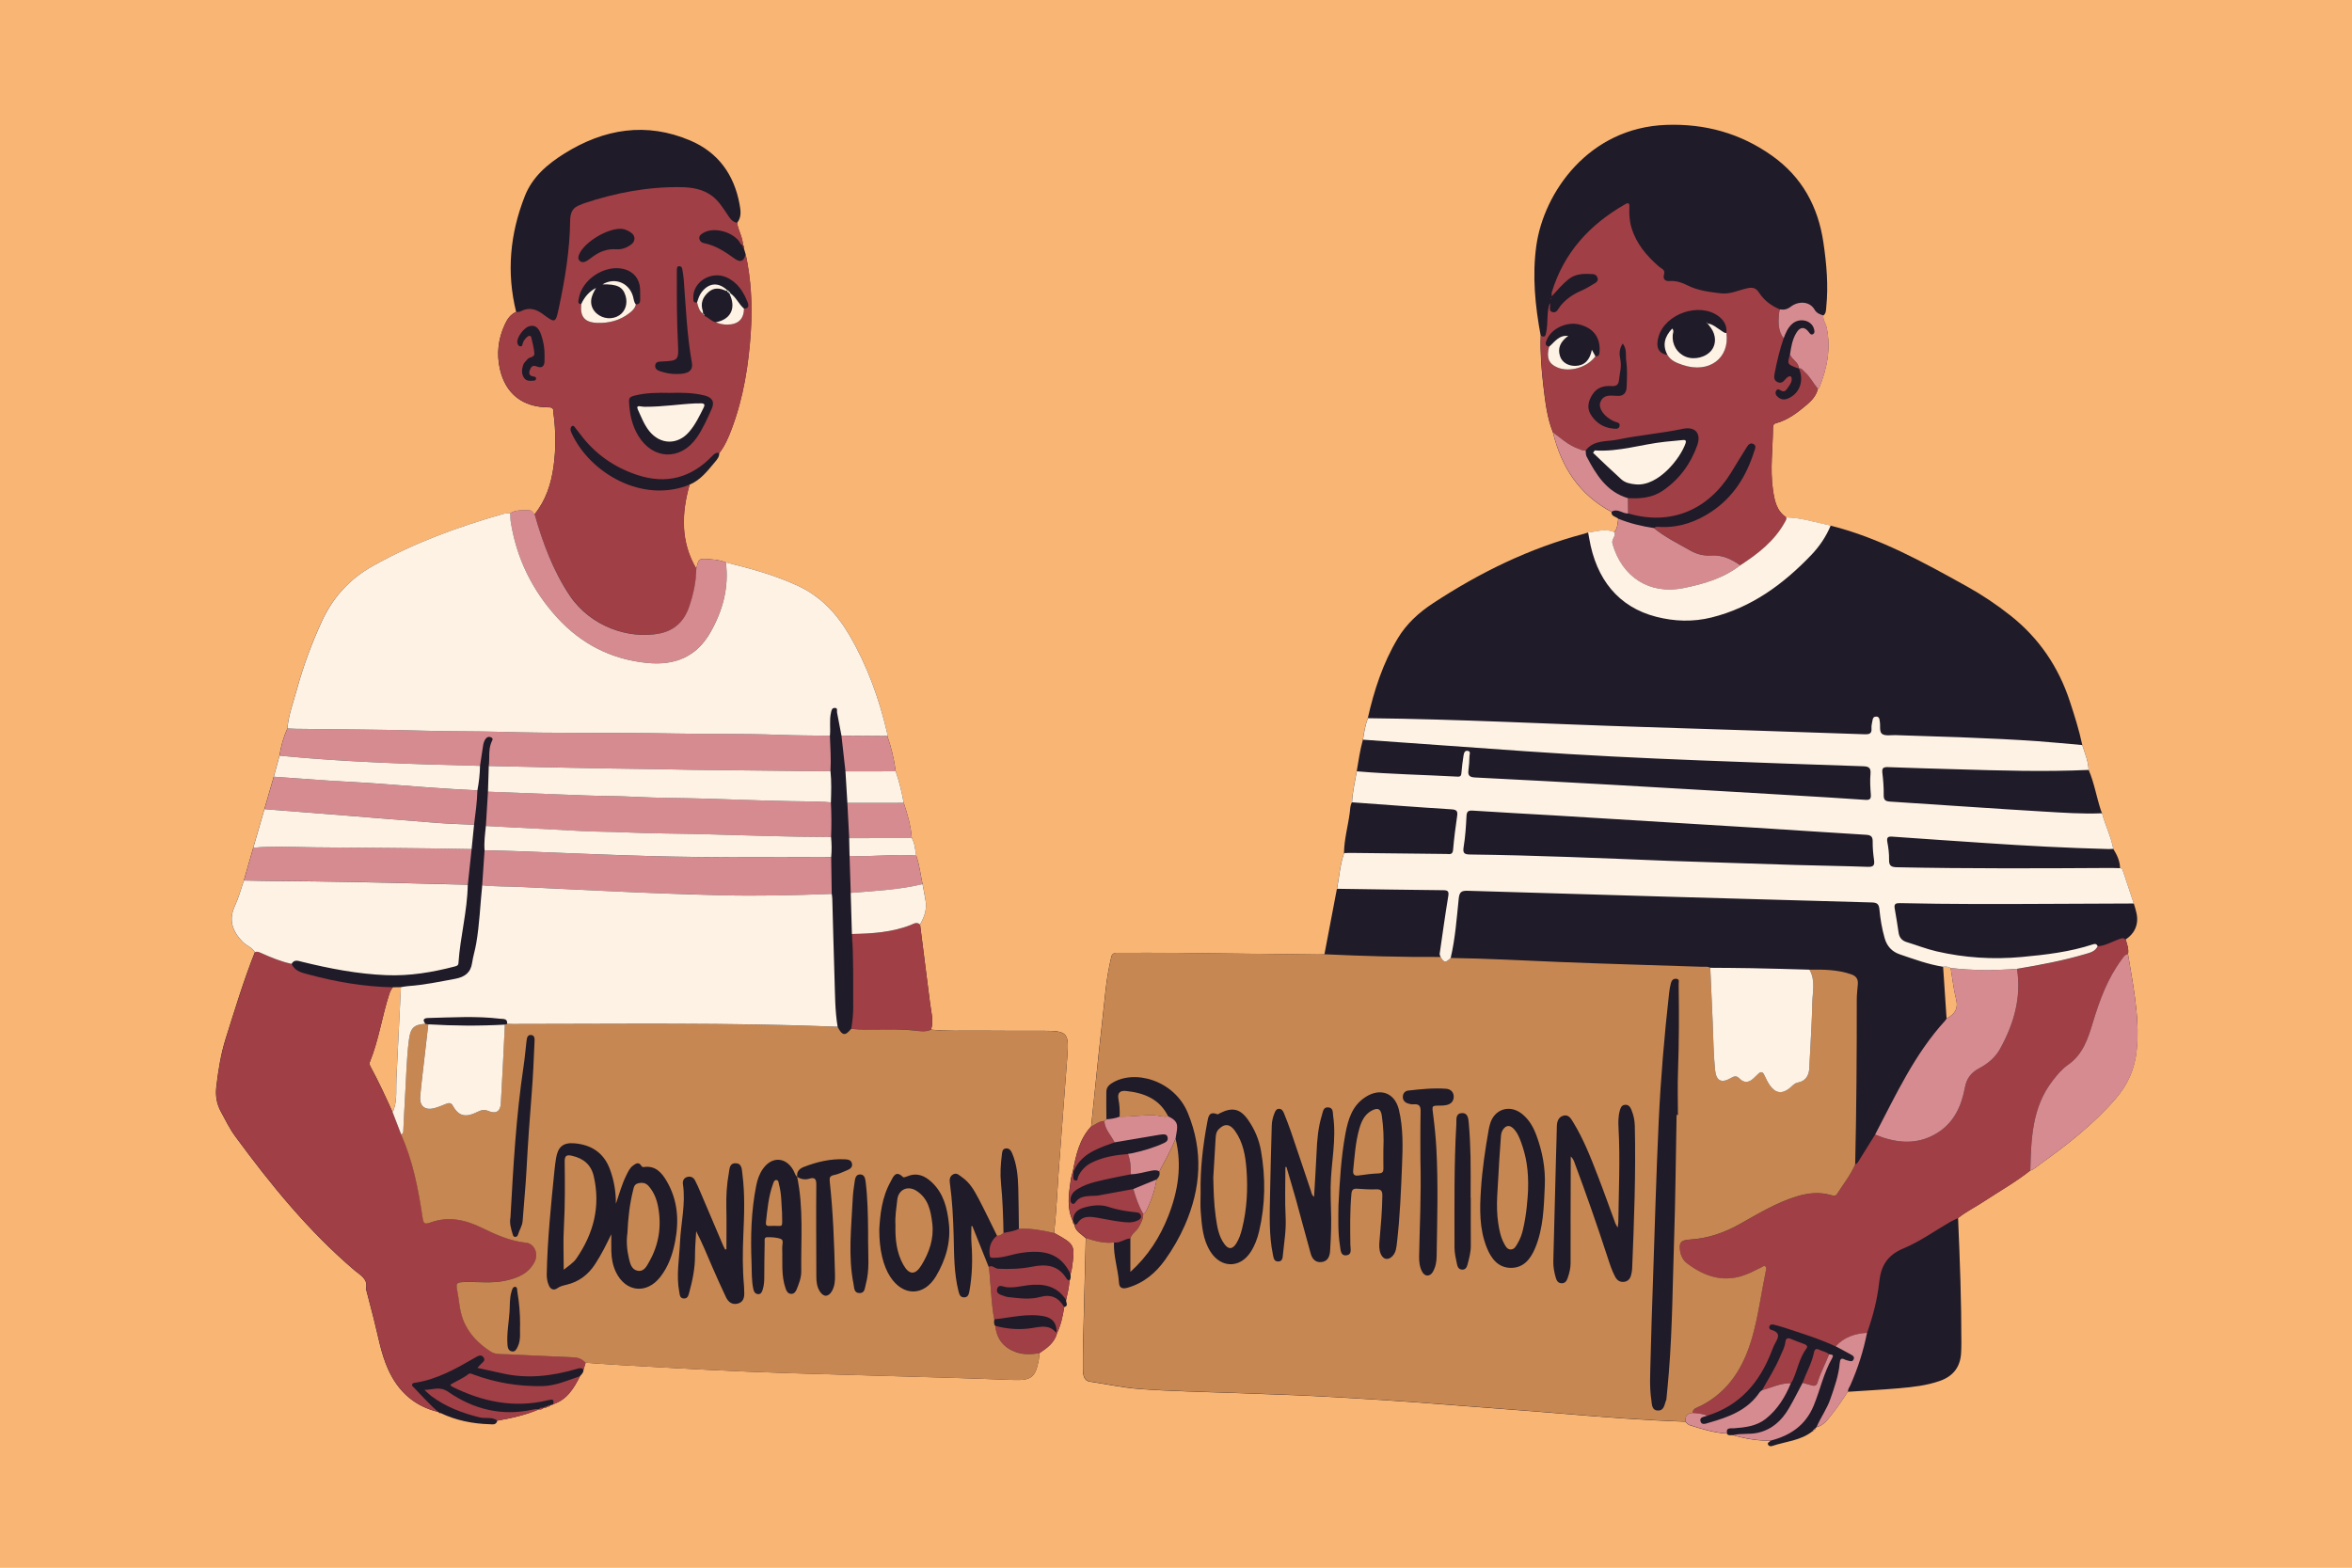<svg xmlns="http://www.w3.org/2000/svg" xmlns:xlink="http://www.w3.org/1999/xlink" width="600" zoomAndPan="magnify" viewBox="0 0 450 300" height="400" preserveAspectRatio="xMidYMid meet" version="1.0"><defs><clipPath id="id1"><path d="M 41 23.324 L 409 23.324 L 409 276.824 L 41 276.824 Z M 41 23.324 " clip-rule="nonzero"/></clipPath></defs><rect x="-45" width="540" fill="#ffffff" y="-30" height="360" fill-opacity="1"/><rect x="-45" width="540" fill="#f9b574" y="-30" height="360" fill-opacity="1"/><rect x="-45" width="540" fill="#ffffff" y="-30" height="360" fill-opacity="1"/><rect x="-45" width="540" fill="#f9b574" y="-30" height="360" fill-opacity="1"/><g clip-path="url(#id1)"><path fill="#1f1b28" d="M 201.68 235.938 C 202.113 232.098 202.266 228.223 202.539 224.375 C 203.07 216.871 203.688 209.387 204.23 201.883 C 204.535 197.66 204.098 197.258 199.801 197.258 C 195.621 197.25 191.441 197.273 187.262 197.227 C 184.219 197.199 181.176 197.359 178.137 197.031 C 178.68 195.297 178.137 193.605 177.934 191.902 C 177.309 186.91 176.668 181.922 176.031 176.922 C 176.859 175.516 177.367 174.023 177.102 172.363 C 176.926 171.301 176.715 170.242 176.516 169.184 C 176.113 167.359 175.922 165.48 175.289 163.707 C 175.078 162.582 175.062 161.395 174.445 160.367 C 174.27 158.047 173.648 155.824 172.902 153.633 C 170.207 153.633 167.512 153.633 164.816 153.633 C 167.512 153.633 170.207 153.633 172.902 153.633 C 172.535 151.578 172.055 149.555 171.371 147.594 C 171.074 145.289 170.535 143.035 169.766 140.836 C 166.844 140.816 163.918 140.801 160.996 140.777 C 161.258 143.051 161.508 145.332 161.766 147.609 C 161.508 145.332 161.258 143.051 160.996 140.777 C 163.918 140.801 166.844 140.816 169.766 140.836 C 169.75 140.625 169.773 140.395 169.719 140.191 C 168.191 133.656 165.938 127.41 162.543 121.59 C 160.145 117.48 157.062 114.148 152.688 112.109 C 148.262 110.047 143.582 108.785 138.871 107.621 C 137.906 107.234 136.891 107.098 135.852 107.02 C 133.68 106.852 133.68 106.828 133.215 108.852 C 130.18 103.695 130.355 98.285 131.922 92.754 C 134.047 91.863 135.387 90.09 136.793 88.41 C 137.195 87.93 137.645 87.422 137.609 86.715 C 138.68 85.32 139.367 83.715 139.977 82.098 C 142.25 76.055 143.242 69.742 143.645 63.344 C 143.949 58.391 143.703 53.438 142.633 48.559 C 142.523 48.211 142.426 47.859 142.32 47.5 C 142.355 47.273 142.379 47.055 142.129 46.918 C 142.129 46.918 142.137 46.91 142.137 46.91 C 142.105 45.402 141.223 44.117 141.02 42.656 C 141.93 41.551 141.711 40.234 141.488 39.043 C 140.445 33.402 137.387 29.16 132.082 26.898 C 123.633 23.293 115.551 24.648 107.953 29.402 C 104.766 31.395 101.867 33.844 100.426 37.496 C 97.582 44.711 96.871 52.113 98.754 59.699 C 97.633 60.168 97.023 61.129 96.555 62.164 C 95.328 64.848 94.984 67.672 95.625 70.562 C 96.691 75.363 100.008 77.98 105.062 77.957 C 106.035 77.949 105.832 78.641 105.891 79.098 C 106.348 82.477 106.379 85.863 105.914 89.23 C 105.457 92.586 104.445 95.746 102.27 98.43 C 101.941 98.18 101.836 97.676 101.281 97.676 C 100.031 97.684 98.762 97.508 97.617 98.219 C 97.148 98.227 96.684 98.23 96.203 98.371 C 87.551 100.844 79.145 103.922 71.262 108.344 C 66.777 110.855 63.59 114.43 61.48 119.07 C 59.594 123.227 58.004 127.477 56.801 131.875 C 56.113 134.371 55.195 136.812 54.965 139.414 C 54.219 141.082 53.727 142.824 53.465 144.625 C 63.035 145.555 72.625 146.012 82.223 146.309 C 72.625 146.012 63.035 145.555 53.465 144.625 C 53.102 145.965 52.734 147.312 52.363 148.652 C 51.77 150.719 51.168 152.781 50.574 154.852 C 49.867 157.316 49.152 159.781 48.441 162.238 C 47.84 164.324 47.238 166.414 46.645 168.5 C 46.082 170.113 45.656 171.785 44.934 173.332 C 43.664 176.062 44.453 178.215 46.41 180.23 C 47.133 180.977 48.215 181.273 48.762 182.203 C 46.609 187.613 44.934 193.188 43.184 198.734 C 42.238 201.73 41.754 204.82 41.387 207.934 C 41.188 209.613 41.418 211.203 42.246 212.719 C 43.121 214.316 43.914 215.98 44.996 217.449 C 51.809 226.73 59.047 235.625 67.859 243.129 C 68.953 244.055 70.469 244.742 70.004 246.637 C 69.98 246.742 70.082 246.879 70.113 247.008 C 70.562 248.734 70.996 250.461 71.453 252.18 C 72.32 255.5 72.836 258.906 74.266 262.062 C 76.18 266.293 79.277 269.086 83.82 270.195 L 83.863 270.195 C 83.949 270.395 84.109 270.426 84.293 270.402 C 87.262 271.824 90.41 272.449 93.676 272.547 C 94.223 272.562 94.961 272.746 95.137 271.863 C 97.871 271.391 100.562 270.781 103.121 269.695 C 103.121 269.695 103.121 269.695 103.113 269.703 C 103.457 269.742 103.77 269.695 104.004 269.398 C 104.004 269.398 104.066 269.375 104.066 269.375 C 104.309 269.406 104.543 269.406 104.691 269.164 C 104.949 269.191 105.184 269.148 105.336 268.902 C 105.336 268.902 105.383 268.879 105.383 268.879 C 105.551 268.91 105.695 268.887 105.785 268.723 C 105.785 268.723 105.832 268.715 105.832 268.715 C 108.504 267.84 109.805 265.656 110.969 263.344 C 111.289 262.984 111.668 262.656 111.633 262.102 C 111.762 261.66 111.898 261.211 112.027 260.77 C 114.242 260.922 116.457 261.098 118.672 261.219 C 129.496 261.828 140.316 262.453 151.156 262.77 C 161.645 263.082 172.141 263.371 182.629 263.676 C 186.371 263.789 190.109 263.93 193.855 264.066 C 197.316 264.195 198.102 263.594 198.742 260.23 C 198.824 259.805 198.824 259.363 198.871 258.938 C 200.348 257.949 201.793 256.922 202.258 255.051 C 202.996 253.488 203.348 251.816 203.613 250.125 C 204.527 249.883 203.895 249.223 203.977 248.758 C 204.223 247.531 204.578 246.332 204.602 245.066 C 204.945 244.688 204.832 244.238 204.816 243.805 C 204.898 243.469 205.02 243.145 205.066 242.809 C 205.715 238.176 205.715 238.176 201.68 235.938 Z M 190.758 236.449 C 190.172 235.262 189.594 234.066 189.008 232.879 C 189.586 234.066 190.164 235.262 190.758 236.449 Z M 159.012 149.312 C 159.012 149.312 159.012 149.32 159.012 149.312 C 159.004 149.176 159.004 149.031 158.996 148.895 C 158.996 149.039 159.004 149.176 159.012 149.312 Z M 159.02 152.02 Z M 158.973 153.551 C 159.035 154.652 159.062 155.758 159.07 156.867 C 159.078 157.973 159.055 159.082 159.004 160.184 C 159.055 159.082 159.07 157.973 159.07 156.867 C 159.062 155.758 159.035 154.652 158.973 153.551 Z M 159.035 150.719 C 159.035 150.582 159.035 150.445 159.035 150.309 C 159.035 150.445 159.035 150.582 159.035 150.719 Z M 158.891 147.555 C 158.891 147.547 158.891 147.539 158.891 147.531 C 158.891 147.523 158.891 147.516 158.891 147.504 C 158.891 147.508 158.891 147.516 158.891 147.531 C 158.883 147.539 158.883 147.547 158.891 147.555 Z M 158.902 143.926 C 158.91 144.078 158.91 144.23 158.918 144.383 C 158.91 144.238 158.91 144.086 158.902 143.926 Z M 158.934 145.996 C 158.934 145.836 158.934 145.676 158.934 145.516 C 158.934 145.516 158.934 145.523 158.934 145.523 C 158.934 145.676 158.934 145.836 158.934 145.996 C 158.934 145.988 158.934 145.996 158.934 145.996 Z M 163 178.734 C 163.066 179.789 163.113 180.848 163.145 181.914 C 163.113 180.855 163.066 179.797 163 178.734 C 165.391 178.688 167.762 178.582 170.094 178.164 C 167.762 178.582 165.383 178.688 163 178.734 Z M 162.473 160.391 C 162.496 161.523 162.52 162.656 162.543 163.789 C 164.148 163.875 165.762 163.844 167.367 163.785 C 165.762 163.844 164.148 163.883 162.543 163.789 C 162.617 166.148 162.695 168.508 162.77 170.875 C 162.695 168.516 162.617 166.156 162.543 163.789 C 162.52 162.656 162.496 161.523 162.473 160.391 Z M 152.953 227.867 C 153.012 228.328 153.066 228.793 153.113 229.266 C 153.066 228.793 153.012 228.328 152.953 227.867 Z M 152.52 225.203 C 152.664 225.871 152.77 226.543 152.867 227.211 C 152.77 226.543 152.656 225.871 152.52 225.203 Z M 153.18 229.965 C 153.188 230.027 153.195 230.094 153.195 230.156 C 153.188 230.094 153.18 230.027 153.18 229.965 Z M 152.535 225.211 C 152.707 225.324 152.891 225.418 153.074 225.492 C 152.891 225.418 152.707 225.324 152.535 225.211 Z M 81.215 195.684 C 81.172 195.617 81.141 195.547 81.117 195.484 C 81.141 195.539 81.172 195.609 81.215 195.684 Z M 81.078 195.305 Z M 81.398 195.934 C 80.781 195.973 80.289 196.055 79.883 196.199 C 80.289 196.055 80.781 195.973 81.398 195.934 Z M 92.711 162.711 C 92.559 164.949 92.406 167.184 92.254 169.422 C 92.406 167.184 92.559 164.949 92.711 162.711 Z M 121.234 45.066 C 121.32 45.234 121.375 45.41 121.395 45.609 C 121.375 45.41 121.32 45.234 121.234 45.066 Z M 122.004 58.207 C 121.906 58.238 121.793 58.258 121.656 58.254 C 121.57 58.664 121.375 58.988 121.121 59.277 C 121.375 58.988 121.57 58.664 121.656 58.254 C 121.793 58.258 121.906 58.238 122.004 58.207 Z M 122.266 58.055 C 122.219 58.102 122.156 58.137 122.09 58.168 C 122.156 58.137 122.211 58.102 122.266 58.055 Z M 122.445 57.742 C 122.422 57.84 122.379 57.926 122.316 58 C 122.379 57.926 122.422 57.848 122.445 57.742 Z M 136.945 61.668 C 136.512 61.594 136.16 61.355 135.82 61.113 C 135.477 60.863 135.148 60.602 134.754 60.449 C 134.664 60.305 134.57 60.168 134.473 60.023 C 134.562 60.168 134.656 60.305 134.754 60.449 C 135.148 60.594 135.477 60.863 135.82 61.113 C 136.16 61.355 136.512 61.586 136.945 61.668 C 137.289 61.812 137.629 61.926 137.988 62.004 C 137.629 61.926 137.281 61.812 136.945 61.668 Z M 141.039 61.691 C 141.895 61.211 142.336 60.32 142.344 59.051 C 142.352 59.051 142.352 59.051 142.355 59.051 C 142.352 59.051 142.352 59.051 142.344 59.051 C 142.328 60.312 141.887 61.203 141.039 61.691 Z M 142.746 59.004 C 142.723 59.012 142.691 59.02 142.66 59.027 C 142.691 59.02 142.723 59.012 142.746 59.004 Z M 142.906 58.938 C 142.93 58.922 142.949 58.906 142.965 58.891 C 142.949 58.914 142.93 58.93 142.906 58.938 Z M 143.094 58.738 C 143.09 58.754 143.074 58.77 143.059 58.793 C 143.074 58.777 143.09 58.762 143.094 58.738 Z M 91.691 148.918 C 91.605 149.699 91.492 150.477 91.34 151.254 C 91.492 150.477 91.605 149.699 91.691 148.918 Z M 90.699 157.828 C 90.547 159.379 90.387 160.93 90.234 162.48 C 90.387 160.93 90.539 159.379 90.699 157.828 Z M 75.836 206.52 C 75.742 208.352 75.98 210.246 75.418 212.055 C 75.34 212.309 75.316 212.566 75.059 212.711 C 73.773 209.859 72.465 207.027 70.973 204.273 C 70.781 203.922 70.605 203.59 70.781 203.172 C 72.492 198.961 73.094 194.438 74.504 190.145 C 74.656 189.672 74.867 189.293 75.18 188.93 C 75.691 188.922 76.191 188.914 76.703 188.906 C 76.414 194.777 76.133 200.652 75.836 206.52 Z M 190.23 252.469 C 189.988 251.289 189.852 250.098 189.746 248.902 C 189.852 250.098 189.98 251.289 190.23 252.469 Z M 190.414 253.711 C 190.246 253.52 190.188 253.324 190.18 253.109 C 190.188 253.324 190.246 253.527 190.414 253.711 C 190.469 254.184 190.551 254.633 190.672 255.043 C 190.551 254.633 190.469 254.191 190.414 253.711 Z M 408.461 190.793 C 408.102 188.047 407.586 185.312 407.145 182.574 C 407.32 181.586 406.969 180.688 406.688 179.773 C 407.773 179.066 408.535 178.117 408.809 176.824 C 409.102 175.445 408.645 174.184 408.254 172.914 C 407.539 170.773 406.824 168.637 406.117 166.5 C 406.031 166.258 405.855 166.172 405.621 166.156 C 405.605 164.781 405.043 163.586 404.328 162.453 C 403.91 160.094 402.789 157.949 402.188 155.645 C 402.113 155.453 402.02 155.262 401.953 155.066 C 401.109 152.508 400.695 149.824 399.617 147.344 C 399.562 145.668 398.895 144.148 398.398 142.586 C 397.797 139.734 396.922 136.965 396.008 134.195 C 393.848 127.621 390.125 122.129 384.684 117.816 C 382.02 115.699 379.195 113.812 376.234 112.172 C 367.922 107.551 359.59 102.934 350.258 100.59 C 347.441 100.004 344.68 99.094 341.762 99.023 C 339.852 97.754 339.496 95.723 339.199 93.699 C 338.629 89.758 339.191 85.801 339.215 81.852 C 339.215 81.418 339.32 81.121 339.801 80.992 C 342.082 80.367 343.91 78.961 345.668 77.469 C 346.633 76.648 347.496 75.727 347.793 74.434 C 347.57 74.168 347.363 73.887 347.16 73.598 C 346.766 73.027 346.383 72.434 345.941 71.902 C 346.391 72.434 346.766 73.027 347.16 73.598 C 347.359 73.887 347.562 74.168 347.793 74.434 C 347.883 74.352 348.027 74.281 348.066 74.184 C 349.574 70.457 350.34 66.645 349.457 62.621 C 349.289 61.859 348.719 61.219 348.848 60.383 C 349.406 59.965 349.352 59.34 349.414 58.746 C 349.84 54.602 349.465 50.484 348.863 46.398 C 347.859 39.566 344.809 33.906 339.055 29.812 C 332.965 25.484 326.215 23.637 318.785 23.902 C 303.973 24.426 295.371 36.805 293.941 47.016 C 293.137 52.789 293.715 58.543 294.777 64.246 C 294.672 67.426 294.902 70.594 295.273 73.742 C 295.641 76.801 295.965 79.875 297.125 82.773 C 297.496 83.047 297.863 83.328 298.227 83.609 C 297.863 83.328 297.496 83.047 297.125 82.773 C 298.723 89.406 302.16 94.688 308.32 97.965 C 308.266 98.879 309.203 98.832 309.613 99.281 C 309.469 100.18 309.492 101.133 308.828 101.867 C 307.156 101.062 305.488 101.762 303.82 101.906 C 303.891 102.289 303.957 102.668 304.027 103.047 C 303.965 102.668 303.891 102.289 303.82 101.906 C 303.578 101.992 303.336 102.082 303.082 102.145 C 292.641 104.891 283.09 109.574 274.105 115.488 C 271.43 117.254 269.082 119.398 267.426 122.168 C 264.586 126.906 262.902 132.098 261.691 137.453 C 261.199 138.785 260.953 140.176 260.75 141.574 C 260.203 143.562 259.922 145.594 259.57 147.617 C 259.234 149.586 258.754 151.543 258.656 153.551 C 258.312 154.137 258.336 154.812 258.254 155.445 C 257.918 158.062 257.172 160.609 257.141 163.266 C 256.367 165.48 256.227 167.816 255.785 170.09 C 254.988 174.266 254.195 178.453 253.398 182.629 C 252.965 182.637 252.531 182.668 252.09 182.66 C 243.031 182.559 233.965 182.445 224.91 182.355 C 221.293 182.316 217.68 182.332 214.062 182.348 C 213.469 182.348 212.812 182.27 212.617 183.117 C 212.145 185.148 211.777 187.188 211.551 189.254 C 211.07 193.707 210.57 198.156 210.098 202.605 C 209.641 206.93 209.207 211.25 208.758 215.578 C 206.504 217.992 205.859 221.059 205.258 224.145 C 205.293 224.176 205.324 224.199 205.363 224.23 C 205.324 224.207 205.293 224.176 205.258 224.145 C 205.121 224.691 204.938 225.227 204.859 225.781 C 204.496 228.445 204.031 231.113 205.266 233.695 C 205.258 233.746 205.273 233.801 205.309 233.84 C 205.277 234.035 205.324 234.195 205.531 234.281 C 205.531 234.281 205.539 234.324 205.539 234.324 C 205.719 235.656 206.922 236.152 207.73 236.965 C 207.562 243.492 207.395 250.012 207.234 256.539 C 207.191 258.367 207.168 260.199 207.191 262.027 C 207.203 263.047 207.32 264.23 208.543 264.406 C 211.68 264.863 214.777 265.562 217.953 265.801 C 224.078 266.258 230.215 266.34 236.348 266.582 C 241.305 266.781 246.266 266.902 251.227 267.152 C 260.051 267.602 268.863 268.164 277.668 268.875 C 284.777 269.445 291.902 269.938 299.012 270.539 C 306.82 271.203 314.621 271.793 322.453 272.062 C 322.445 271.938 322.438 271.824 322.445 271.719 C 322.438 271.824 322.445 271.938 322.453 272.062 C 322.711 272.289 322.934 272.625 323.23 272.723 C 325.574 273.469 327.926 274.191 330.398 274.344 C 330.703 274.832 331.184 274.586 331.594 274.641 C 333.918 275.348 336.281 275.719 338.711 275.711 C 338.605 275.98 338.102 276.016 338.262 276.414 C 338.398 276.746 338.75 276.816 339.039 276.719 C 341.641 275.836 344.52 275.699 346.785 273.887 C 346.945 273.879 347.055 273.805 347.062 273.629 C 347.242 273.621 347.352 273.543 347.336 273.355 C 347.402 273.277 347.473 273.203 347.539 273.117 C 349.016 272.77 349.762 271.527 350.613 270.484 C 351.68 269.184 352.57 267.73 353.531 266.34 C 356.832 266.117 360.137 265.945 363.434 265.656 C 366.035 265.426 368.629 265.137 371.129 264.262 C 373.668 263.379 375.047 261.629 375.207 258.938 C 375.246 258.281 375.262 257.629 375.262 256.98 C 375.27 249.008 374.977 241.051 374.629 233.086 C 376.121 231.883 377.84 231.047 379.43 229.996 C 382.43 228.02 385.574 226.254 388.406 224.016 C 389.172 223.781 389.738 223.211 390.367 222.754 C 395.535 219.047 400.527 215.145 404.723 210.312 C 407.098 207.574 408.477 204.488 408.809 200.812 C 409.16 197.41 408.895 194.102 408.461 190.793 Z M 401.008 180.695 C 400.984 180.688 400.973 180.68 400.949 180.672 C 400.973 180.68 400.984 180.688 401.008 180.695 Z M 401.145 180.781 C 401.16 180.793 401.184 180.809 401.199 180.824 C 401.176 180.809 401.16 180.793 401.145 180.781 Z M 355.699 260.738 C 355.699 260.738 355.699 260.746 355.699 260.738 C 355.875 260.215 356.035 259.684 356.195 259.141 C 356.035 259.684 355.867 260.215 355.699 260.738 Z M 311.516 98.27 C 311.508 97.289 311.492 96.316 311.484 95.332 C 311.492 96.316 311.508 97.297 311.516 98.27 Z M 299.062 65.16 C 299.043 65.184 299.027 65.207 299.012 65.23 C 299.035 65.199 299.051 65.168 299.078 65.145 C 299.07 65.152 299.07 65.152 299.062 65.16 Z M 298.5 66.066 C 298.57 65.906 298.645 65.754 298.746 65.602 C 298.645 65.746 298.562 65.906 298.5 66.066 Z M 299.508 64.711 C 299.492 64.727 299.484 64.734 299.469 64.75 C 299.484 64.734 299.5 64.719 299.508 64.711 Z M 300.031 64.285 C 300 64.309 299.969 64.34 299.934 64.363 C 299.969 64.34 299.992 64.309 300.031 64.285 Z M 319.012 67.906 C 318.867 67.641 318.762 67.375 318.68 67.117 C 318.762 67.375 318.867 67.641 319.012 67.906 Z M 318.617 66.879 C 318.57 66.695 318.535 66.523 318.52 66.348 C 318.535 66.523 318.57 66.695 318.617 66.879 Z M 318.496 66.09 C 318.488 65.914 318.496 65.746 318.52 65.578 C 318.504 65.738 318.488 65.914 318.496 66.09 Z M 318.551 65.352 C 318.594 65.113 318.656 64.879 318.746 64.645 C 318.656 64.879 318.586 65.105 318.551 65.352 Z M 327.363 62.77 C 327.156 62.473 326.922 62.184 326.699 61.895 C 326.953 61.934 327.188 61.996 327.41 62.086 C 327.188 61.996 326.953 61.934 326.699 61.895 C 326.922 62.191 327.156 62.473 327.363 62.77 Z M 344.883 264.621 C 345.25 263.633 345.699 262.68 346.109 261.707 C 345.707 262.672 345.258 263.633 344.883 264.621 C 344.008 266.262 343.188 267.938 342.242 269.543 C 343.195 267.938 344.008 266.262 344.883 264.621 Z M 371.988 188.305 C 371.91 187.199 371.844 186.105 371.766 185.004 C 372.277 184.934 372.766 184.965 373.219 185.238 C 373.555 187.23 373.754 189.254 374.254 191.203 C 374.734 193.082 373.938 194.117 372.43 194.906 C 372.285 192.703 372.141 190.504 371.988 188.305 Z M 340.523 59.203 C 340.719 59.234 340.91 59.258 341.086 59.25 C 340.91 59.25 340.727 59.234 340.523 59.203 C 340.113 59.035 339.715 58.84 339.344 58.625 C 339.715 58.84 340.113 59.027 340.523 59.203 Z M 300.875 70.637 C 302.59 70.402 304.293 69.512 305.246 68.172 C 305.906 68.227 306.004 67.848 306.043 67.281 C 306.012 67.84 305.906 68.227 305.246 68.172 C 304.293 69.512 302.59 70.402 300.875 70.637 Z M 316.449 101.055 C 317.637 102.035 318.93 102.836 320.254 103.59 C 318.922 102.836 317.629 102.035 316.449 101.055 Z M 275.621 183.129 C 276.262 184.234 276.617 184.273 277.555 183.32 C 277.996 181.449 278.277 179.562 278.508 177.66 C 278.277 179.562 277.988 181.449 277.555 183.32 C 276.617 184.273 276.262 184.234 275.621 183.129 C 271.922 183.152 268.215 183.109 264.516 183.016 C 268.215 183.109 271.922 183.152 275.621 183.129 Z M 215.652 237.109 C 215.707 237.094 215.754 237.078 215.805 237.07 C 215.754 237.078 215.707 237.094 215.652 237.109 Z M 215.18 237.27 C 215.172 237.27 215.172 237.27 215.18 237.27 C 215.234 237.246 215.297 237.223 215.348 237.199 C 215.289 237.23 215.234 237.246 215.18 237.27 Z M 216.332 224.73 C 216.352 224.398 216.352 224.07 216.348 223.734 C 216.359 224.062 216.352 224.398 216.332 224.73 Z M 216.277 222.754 C 216.203 222.098 216.051 221.461 215.812 220.828 C 215.305 220.867 214.801 220.918 214.297 220.98 C 214.801 220.918 215.312 220.867 215.812 220.828 C 216.051 221.461 216.203 222.098 216.277 222.754 Z M 221.293 225.699 C 221.727 225.277 221.992 224.809 221.812 224.176 C 221.992 224.809 221.719 225.285 221.293 225.699 C 221.203 226.254 221.086 226.809 220.949 227.348 C 221.086 226.809 221.203 226.262 221.293 225.699 Z M 214.223 213.707 C 214.086 213.762 213.941 213.797 213.805 213.844 C 213.871 213.82 213.941 213.797 214.016 213.777 C 214.078 213.746 214.152 213.73 214.223 213.707 Z M 214.816 237.422 C 214.816 237.422 214.824 237.422 214.824 237.422 C 214.824 237.422 214.816 237.422 214.816 237.422 Z M 216.27 237.004 C 216.398 236.539 216.688 236.195 217.008 235.871 C 216.688 236.195 216.398 236.539 216.27 237.004 Z M 211.68 214.203 C 211.551 214.316 211.414 214.422 211.285 214.535 C 211.414 214.43 211.551 214.316 211.68 214.203 Z M 210.887 214.574 C 210.59 214.629 210.316 214.734 210.051 214.871 C 210.316 214.734 210.59 214.621 210.887 214.574 Z M 323.793 270.387 C 324.516 270.441 325.246 270.484 325.945 270.668 C 325.246 270.484 324.523 270.441 323.793 270.387 Z M 357.191 255.203 C 357.199 255.156 357.215 255.102 357.223 255.059 C 357.406 254.539 357.57 254.016 357.738 253.496 C 357.57 254.023 357.406 254.539 357.223 255.059 C 357.215 255.102 357.199 255.148 357.191 255.203 Z M 401.344 181.055 Z M 401.344 181.055 " fill-opacity="1" fill-rule="nonzero"/></g><path fill="#a03f45" d="M 102.285 98.406 C 104.461 95.723 105.473 92.562 105.93 89.211 C 106.387 85.84 106.363 82.445 105.906 79.074 C 105.848 78.617 106.059 77.934 105.078 77.934 C 100.031 77.957 96.707 75.348 95.641 70.539 C 95 67.648 95.336 64.832 96.566 62.141 C 97.039 61.113 97.648 60.152 98.77 59.676 C 99.125 59.758 99.438 59.66 99.766 59.5 C 101.219 58.77 102.543 59.148 103.777 60.047 C 106.273 61.883 106.289 61.891 106.934 58.867 C 108.105 53.391 109.012 47.875 109.082 42.27 C 109.105 40.617 109.574 39.656 111.098 39.18 C 111.305 39.109 111.484 38.988 111.691 38.922 C 117.742 36.895 123.945 35.711 130.332 35.816 C 132.379 35.848 134.488 36.172 136.254 37.504 C 137.465 38.418 138.238 39.664 139.07 40.883 C 139.578 41.637 140.02 42.473 141.047 42.648 C 141.246 44.109 142.137 45.395 142.168 46.902 C 141.656 46.895 141.613 46.414 141.383 46.133 C 139.844 44.215 136.445 43.438 134.547 44.574 C 134.121 44.824 133.719 45.113 133.801 45.676 C 133.879 46.148 134.242 46.445 134.684 46.527 C 136.922 46.961 138.742 48.188 140.547 49.488 C 141.695 50.324 142.426 49.953 142.66 48.543 C 143.734 53.422 143.98 58.383 143.676 63.328 C 143.277 69.719 142.281 76.039 140.004 82.082 C 139.398 83.707 138.711 85.305 137.637 86.699 C 137.059 86.539 136.711 86.797 136.305 87.223 C 132.297 91.438 127.484 92.73 121.938 90.898 C 117.484 89.43 113.801 86.836 110.984 83.055 C 110.648 82.605 110.277 82.172 109.949 81.715 C 109.797 81.512 109.621 81.402 109.418 81.547 C 109.293 81.633 109.203 81.812 109.172 81.965 C 109.098 82.324 109.25 82.645 109.402 82.965 C 112.816 90.395 122.805 96.461 131.961 92.738 C 130.391 98.262 130.219 103.68 133.254 108.84 C 133.23 111.332 132.691 113.746 131.891 116.09 C 130.973 118.789 129.184 120.602 126.312 121.195 C 120.484 122.395 113.07 119.938 109.059 113.973 C 105.801 109.195 103.852 103.895 102.285 98.406 Z M 134.473 60.016 C 134.562 60.16 134.664 60.305 134.754 60.441 C 135.547 60.738 136.078 61.5 136.945 61.66 C 137.625 61.957 138.332 62.102 139.078 62.109 C 141.207 62.125 142.328 61.074 142.344 59.043 C 143.234 59.09 143.277 58.504 143.066 57.934 C 142.273 55.855 141.133 54.039 139 53.078 C 136.078 51.762 132.539 53.945 132.645 56.988 C 132.66 57.477 132.613 58.008 133.375 57.879 C 133.582 58.695 133.773 59.516 134.512 60.047 Z M 121.656 58.254 C 122.266 58.258 122.5 57.934 122.484 57.355 C 122.469 56.66 122.492 55.961 122.461 55.27 C 122.379 53.391 121.234 51.984 119.434 51.504 C 115.77 50.531 111.25 53.488 110.719 57.234 C 110.664 57.613 110.465 58.16 111.195 58.191 C 110.953 60.594 111.836 61.699 114.25 61.789 C 116.508 61.875 118.633 61.324 120.453 59.895 C 121.008 59.461 121.504 58.984 121.656 58.254 Z M 128.07 75.188 C 125.812 75.141 123.574 75.148 121.352 75.719 C 120.582 75.918 120.324 76.137 120.352 76.863 C 120.461 79.188 120.918 81.434 122.148 83.434 C 124.941 87.992 130.18 88.168 133.254 83.816 C 134.465 82.102 135.285 80.18 136.148 78.285 C 136.777 76.891 136.285 76.055 134.801 75.684 C 132.586 75.133 130.324 75.125 128.07 75.188 Z M 129.473 71.566 C 131.738 71.598 132.645 70.926 132.363 69.352 C 131.422 64.086 131.223 58.762 130.812 53.453 C 130.758 52.805 130.645 52.164 130.543 51.52 C 130.492 51.191 130.332 50.934 129.957 50.941 C 129.531 50.949 129.516 51.281 129.504 51.594 C 129.488 51.898 129.496 52.203 129.496 52.508 C 129.496 56.938 129.48 61.363 129.715 65.793 C 129.883 69.016 129.754 69.023 126.57 69.184 C 126.031 69.215 125.469 69.199 125.367 69.891 C 125.277 70.523 125.711 70.844 126.238 71.02 C 127.309 71.383 128.414 71.605 129.473 71.566 Z M 121.395 45.609 C 121.352 45.195 121.184 44.863 120.848 44.609 C 120.254 44.156 119.613 43.828 118.832 43.789 C 116.25 43.684 111.949 46.238 110.855 48.574 C 110.641 49.031 110.512 49.52 110.906 49.906 C 111.305 50.293 111.797 50.188 112.238 49.938 C 112.543 49.762 112.816 49.555 113.102 49.344 C 114.516 48.246 116.055 47.555 117.918 47.699 C 118.93 47.777 119.891 47.426 120.727 46.809 C 121.145 46.512 121.387 46.133 121.395 45.609 Z M 104.188 68.09 C 104.219 66.727 103.988 65.395 103.555 64.117 C 103.055 62.617 102.293 62.117 101.211 62.445 C 100.191 62.75 98.805 64.68 98.98 65.578 C 99.035 65.867 99.148 66.195 99.5 66.262 C 99.965 66.355 99.926 65.961 100.016 65.684 C 100.184 65.176 100.496 64.766 100.914 64.43 C 101.211 64.188 101.555 64.188 101.645 64.559 C 101.895 65.562 102.148 66.59 102.238 67.617 C 102.309 68.418 101.324 68.281 100.953 68.715 C 100.641 69.07 100.238 69.422 100.102 69.84 C 99.824 70.668 99.734 71.559 100.289 72.344 C 100.695 72.922 101.332 72.898 101.949 72.859 C 102.207 72.844 102.504 72.844 102.551 72.504 C 102.598 72.16 102.336 72.074 102.055 72.047 C 101.289 71.945 101.121 71.469 101.363 70.828 C 101.59 70.227 101.883 69.785 102.727 70.137 C 103.699 70.539 104.211 70.043 104.18 68.996 C 104.18 68.699 104.188 68.395 104.188 68.09 Z M 75.059 212.719 C 73.773 209.863 72.465 207.035 70.973 204.281 C 70.781 203.93 70.605 203.598 70.781 203.176 C 72.492 198.969 73.094 194.445 74.504 190.152 C 74.656 189.68 74.867 189.301 75.18 188.934 C 69.707 188.82 64.352 187.914 59.082 186.492 C 57.82 186.152 56.418 185.891 55.801 184.453 C 53.734 184.012 51.793 183.199 49.875 182.332 C 49.484 182.156 49.172 182.059 48.793 182.203 C 46.641 187.613 44.965 193.188 43.215 198.734 C 42.27 201.73 41.781 204.82 41.418 207.934 C 41.219 209.613 41.449 211.203 42.277 212.719 C 43.152 214.316 43.945 215.98 45.023 217.449 C 51.836 226.73 59.074 235.625 67.891 243.129 C 68.984 244.055 70.5 244.742 70.035 246.637 C 70.012 246.742 70.113 246.879 70.141 247.008 C 70.59 248.734 71.023 250.461 71.48 252.18 C 72.348 255.5 72.867 258.906 74.297 262.062 C 76.207 266.293 79.305 269.086 83.852 270.195 C 82.176 268.773 80.73 267.117 79.199 265.539 C 79.016 265.352 78.773 265.238 78.855 264.926 C 78.926 264.652 79.16 264.652 79.375 264.621 C 83.598 263.988 87.23 261.926 90.844 259.836 C 91.363 259.539 92.008 259.09 92.488 259.715 C 93.023 260.406 92.215 260.754 91.855 261.195 C 91.75 261.324 91.629 261.449 91.332 261.766 C 93.051 262.148 94.621 262.48 96.188 262.832 C 100.938 263.891 105.594 263.336 110.207 262.004 C 110.727 261.852 111.203 261.645 111.66 262.102 C 111.789 261.66 111.93 261.211 112.059 260.77 C 111.457 260.062 110.648 259.766 109.758 259.727 C 105.594 259.531 101.434 259.379 97.27 259.156 C 96.156 259.098 94.895 259.258 93.973 258.664 C 91.613 257.148 89.656 255.223 88.613 252.477 C 87.922 250.652 87.867 248.75 87.504 246.887 C 87.23 245.508 87.41 245.371 88.867 245.328 C 91.516 245.242 94.188 245.629 96.805 245.043 C 99.102 244.535 101.242 243.668 102.352 241.371 C 103.09 239.832 102.27 237.969 100.68 237.801 C 97.625 237.48 94.926 236.266 92.223 234.941 C 89.102 233.406 85.797 232.688 82.402 233.93 C 81.238 234.355 81.051 234.098 80.883 233.008 C 80.066 227.555 79.047 222.152 76.758 217.078 C 76.18 215.633 75.621 214.172 75.059 212.719 Z M 382.652 200.742 C 381.762 202.348 380.328 203.559 378.684 204.426 C 377.164 205.223 376.273 206.328 375.945 208.102 C 375.297 211.602 373.906 214.758 370.73 216.758 C 367.398 218.867 363.852 218.867 360.219 217.672 C 359.727 217.512 359.246 217.297 358.766 217.109 C 357.77 218.707 356.773 220.305 355.781 221.91 C 355.555 222.273 355.363 222.668 354.93 222.836 C 354.047 224.883 352.648 226.617 351.469 228.488 C 351.188 228.938 350.781 228.855 350.312 228.719 C 348.066 228.062 345.859 228.309 343.652 228.992 C 339.836 230.18 336.434 232.234 332.996 234.172 C 329.957 235.891 326.77 237.02 323.277 237.223 C 321.602 237.324 321.176 237.766 321.426 239.391 C 321.57 240.32 321.973 241.18 322.719 241.742 C 326.25 244.445 330.082 245.602 334.402 243.766 C 335.285 243.395 336.125 242.938 336.992 242.527 C 337.219 242.422 337.465 242.176 337.707 242.344 C 338.004 242.543 337.898 242.898 337.844 243.18 C 336.961 247.418 336.43 251.719 335.234 255.902 C 333.613 261.562 330.824 266.258 325.391 269.047 C 324.805 269.344 323.898 269.461 323.785 270.402 C 324.754 270.477 325.719 270.531 326.633 270.918 C 332.859 268.98 336.641 264.582 338.926 258.68 C 339.086 258.273 339.238 257.863 339.418 257.477 C 339.98 256.32 341.086 255.078 338.824 254.465 C 338.613 254.402 338.414 254.098 338.535 253.809 C 338.672 253.473 339 253.406 339.312 253.48 C 340.027 253.656 340.742 253.855 341.445 254.082 C 344.746 255.164 348.066 256.191 351.223 257.66 C 352.828 255.895 354.914 255.223 357.223 255.07 C 358.34 251.914 359.184 248.668 359.543 245.363 C 359.887 242.184 361.109 240.184 364.215 238.891 C 367.359 237.582 370.184 235.527 373.16 233.816 C 373.648 233.535 374.164 233.32 374.676 233.078 C 376.164 231.875 377.887 231.039 379.477 229.988 C 382.477 228.012 385.617 226.246 388.449 224.008 C 388.609 217.961 388.77 211.918 392.734 206.809 C 393.594 205.695 394.508 204.594 395.629 203.816 C 398.504 201.816 399.473 198.797 400.414 195.699 C 401.703 191.445 403.215 187.293 405.902 183.672 C 406.238 183.223 406.512 182.703 407.145 182.598 C 407.32 181.609 406.969 180.711 406.688 179.797 C 406.207 179.328 405.734 179.617 405.25 179.789 C 403.961 180.254 402.758 181 401.344 181.078 C 400.887 182.141 399.852 182.348 398.93 182.613 C 394.66 183.875 390.293 184.691 385.91 185.422 C 386.793 190.93 385.293 195.973 382.652 200.742 Z M 297.145 82.75 C 295.98 79.852 295.664 76.777 295.297 73.719 C 294.918 70.57 294.688 67.406 294.801 64.223 C 295.609 64.695 295.699 64.23 295.836 63.547 C 296.211 61.715 295.883 59.797 296.5 57.992 C 296.766 58.562 296.164 59.469 297.008 59.719 C 297.863 59.965 298.129 59.066 298.539 58.551 C 299.605 57.227 300.953 56.32 302.496 55.648 C 303.449 55.238 304.34 54.684 305.23 54.145 C 305.562 53.938 305.816 53.582 305.648 53.141 C 305.504 52.75 305.207 52.477 304.766 52.453 C 303.105 52.371 301.508 52.301 300.062 53.473 C 298.926 54.395 297.992 55.492 296.887 56.707 C 296.887 56.289 296.848 56.113 296.895 55.953 C 299.188 48.332 304.172 42.945 310.969 39.066 C 311.691 38.645 311.773 39.051 311.746 39.652 C 311.684 41.004 311.766 42.336 312.172 43.645 C 313.094 46.68 315.055 48.949 317.371 50.988 C 317.805 51.375 318.641 51.578 318.391 52.445 C 318.078 53.504 318.633 53.84 319.523 53.777 C 320.75 53.703 321.82 54.082 322.887 54.617 C 324.859 55.613 327.012 55.855 329.184 56.129 C 331.055 56.367 332.645 55.504 334.359 55.148 C 335.309 54.949 335.965 55.086 336.543 55.984 C 337.5 57.469 338.879 58.52 340.531 59.195 C 340.484 59.402 340.418 59.605 340.395 59.82 C 340.234 61.531 340.125 63.242 341.262 64.734 C 340.492 66.949 339.961 69.223 339.527 71.512 C 339.418 72.098 339.344 72.754 340.059 73.102 C 340.758 73.445 341.191 73.074 341.602 72.555 C 341.754 72.355 341.969 72.191 342.184 72.066 C 342.379 71.953 342.684 71.977 342.746 72.207 C 342.957 72.949 342.531 73.535 342.129 74.094 C 341.816 74.527 341.535 75.156 340.812 74.777 C 340.453 74.586 340.105 74.281 339.828 74.777 C 339.547 75.27 339.816 75.703 340.219 76.023 C 340.766 76.457 341.352 76.559 342.039 76.277 C 344.297 75.371 345.219 72.922 344.184 70.484 C 344.707 70.41 344.906 70.859 345.219 71.125 C 346.309 72.047 346.91 73.34 347.805 74.41 C 347.508 75.711 346.641 76.633 345.684 77.445 C 343.926 78.945 342.098 80.352 339.816 80.969 C 339.336 81.098 339.23 81.395 339.23 81.828 C 339.207 85.777 338.645 89.727 339.215 93.676 C 339.512 95.699 339.867 97.738 341.777 99 C 341.879 99.328 341.695 99.578 341.551 99.844 C 339.547 103.504 336.391 105.961 332.98 108.168 C 331.32 106.996 329.531 106.152 327.445 106.289 C 325.961 106.387 324.652 106.047 323.367 105.309 C 321.016 103.961 318.562 102.781 316.457 101.039 C 316.875 100.684 317.379 100.828 317.832 100.844 C 321.41 100.965 324.621 99.816 327.531 97.859 C 331.633 95.098 334.113 91.125 335.59 86.469 C 335.758 85.945 336.145 85.328 335.469 84.965 C 334.801 84.605 334.418 85.238 334.129 85.688 C 333.125 87.262 332.172 88.875 331.191 90.465 C 326.793 97.602 319.66 100.645 311.523 98.254 C 311.516 97.273 311.5 96.301 311.492 95.32 C 313.836 95.465 316.129 95.266 318.129 93.902 C 321.281 91.75 323.449 88.805 324.723 85.23 C 325.535 82.934 324.34 81.562 321.957 82.066 C 317.84 82.934 313.633 83.266 309.516 84.121 C 307.406 84.562 304.957 84.129 303.387 86.195 C 302.793 86.266 302.309 85.977 301.773 85.777 C 300 85.117 298.637 83.84 297.145 82.75 Z M 305.246 68.18 C 305.906 68.234 306.004 67.852 306.043 67.289 C 306.203 64.566 304.871 62.77 302.141 62.094 C 299.797 61.508 296.91 62.824 295.996 64.918 C 295.77 65.441 295.402 66.098 296.379 66.348 C 295.836 68.453 296.293 69.598 297.945 70.312 C 300.281 71.316 303.723 70.312 305.246 68.18 Z M 330.293 63.723 C 330.469 62.324 329.82 61.258 328.77 60.488 C 325.109 57.812 318.695 59.996 317.348 64.34 C 316.715 66.387 317.309 67.664 319.012 67.906 C 319.66 69.062 320.84 69.48 321.973 69.855 C 326.961 71.535 330.957 68.57 330.293 63.723 Z M 310.473 65.746 C 309.758 66.781 309.812 67.809 310.008 68.742 C 310.297 70.129 309.895 71.406 309.758 72.73 C 309.66 73.695 309.188 73.934 308.289 73.879 C 306.883 73.789 305.586 74.137 304.742 75.395 C 303.914 76.625 303.547 78.02 304.355 79.328 C 305.297 80.855 306.738 81.844 308.602 82.012 C 309.09 82.059 309.781 82.18 309.871 81.465 C 309.965 80.824 309.285 80.84 308.875 80.656 C 308.602 80.535 308.328 80.398 308.07 80.23 C 306.605 79.305 305.816 77.957 306.188 76.969 C 306.766 75.445 308.082 75.703 309.293 75.75 C 309.34 75.75 309.379 75.75 309.422 75.75 C 310.594 75.855 311.168 75.172 311.211 74.145 C 311.289 72.449 311.371 70.73 311.137 69.062 C 310.992 68.027 311.32 66.855 310.473 65.746 Z M 177.934 191.902 C 177.309 186.91 176.668 181.922 176.031 176.922 C 175.398 176.328 174.781 176.801 174.234 177.02 C 170.609 178.43 166.82 178.656 163.008 178.734 C 163.312 183.398 163.219 188.066 163.242 192.738 C 163.25 194.133 163.09 195.492 162.863 196.863 C 163.418 196.91 163.98 196.984 164.543 196.992 C 168.055 197.074 171.57 196.816 175.086 197.207 C 176.082 197.32 177.148 197.504 178.145 197.031 C 178.672 195.297 178.137 193.605 177.934 191.902 Z M 216.27 237.004 C 216.52 236.074 217.434 235.633 217.875 234.82 C 218.316 234.004 218.781 233.238 218.719 232.27 C 217.844 230.793 217.305 229.176 216.832 227.539 C 214.602 227.949 212.379 228.375 210.148 228.77 C 209.648 228.863 209.113 228.816 208.605 228.855 C 207.562 228.93 206.52 229.031 205.828 229.98 C 205.676 230.188 205.539 230.469 205.227 230.359 C 204.898 230.246 204.816 229.949 204.816 229.625 C 204.824 228.582 205.469 227.957 206.277 227.477 C 208.211 226.32 210.41 225.973 212.555 225.484 C 213.812 225.195 215.082 224.98 216.34 224.73 C 216.414 223.398 216.301 222.09 215.82 220.836 C 213.43 221.02 211.086 221.406 208.918 222.457 C 207.73 223.035 206.809 223.957 206.262 225.211 C 206.148 225.469 206.262 226.047 205.707 225.887 C 205.301 225.773 205.348 225.34 205.355 224.988 C 205.363 224.73 205.387 224.473 205.402 224.215 C 205.363 224.191 205.332 224.16 205.293 224.129 C 205.156 224.68 204.977 225.211 204.898 225.766 C 204.535 228.43 204.07 231.098 205.301 233.68 C 205.277 232.234 206.07 231.473 207.395 231.09 C 208.969 230.645 210.562 230.445 212.137 230.969 C 213.871 231.555 215.652 231.82 217.457 232.004 C 217.93 232.051 218.211 232.25 218.301 232.652 C 218.418 233.117 218.043 233.367 217.691 233.543 C 216.582 234.105 215.387 233.914 214.238 233.77 C 212.82 233.594 211.422 233.273 210.012 233.039 C 208.516 232.789 207.008 232.559 206.062 234.227 C 206.012 234.316 205.742 234.281 205.574 234.301 C 205.758 235.633 206.961 236.129 207.77 236.941 C 209.52 237.496 211.277 238 213.141 237.773 C 214.289 237.945 215.168 237.027 216.27 237.004 Z M 189.41 244.879 C 189.668 247.41 189.707 249.969 190.23 252.469 C 193.422 252.16 196.578 251.262 199.82 251.906 C 201.43 252.227 202.211 253.301 202.145 254.957 C 202.18 254.996 202.219 255.027 202.258 255.066 C 202.996 253.504 203.348 251.832 203.613 250.141 C 202.578 248.332 201.117 247.609 199.031 248.188 C 196.977 248.758 194.891 248.422 192.812 248.203 C 192.598 248.18 192.387 248.109 192.188 248.035 C 191.52 247.777 190.535 247.625 190.773 246.672 C 191.016 245.691 191.883 246.23 192.531 246.316 C 193.93 246.484 195.293 246.125 196.664 245.949 C 199.594 245.578 202.219 246.051 203.969 248.766 C 204.215 247.539 204.57 246.34 204.594 245.074 C 204.418 244.953 204.176 244.879 204.078 244.711 C 202.531 242.133 200.188 241.855 197.531 242.391 C 195.371 242.824 193.176 242.891 190.969 242.793 C 190.324 242.762 189.859 242.016 189.16 242.426 C 189.332 243.234 189.324 244.062 189.41 244.879 Z M 110.984 263.352 C 108.609 264.141 106.324 265.207 103.73 265.25 C 99.211 265.328 94.84 264.605 90.609 263.039 C 90.273 262.918 89.945 262.711 89.625 262.953 C 88.57 263.785 87.312 264.285 86.141 264.984 C 86.277 265.145 86.348 265.273 86.445 265.328 C 92.277 268.25 98.355 269.52 104.82 267.961 C 105.664 267.754 106.066 267.711 105.848 268.73 C 108.512 267.848 109.812 265.664 110.984 263.352 Z M 205.066 242.809 C 205.715 238.176 205.715 238.176 201.68 235.938 C 199.465 235.43 197.242 235.004 194.949 235.141 C 194.023 235.625 193.004 235.738 191.996 235.938 C 191.617 236.18 191.281 236.547 190.758 236.449 C 189.594 237.414 189.168 238.645 189.348 240.145 C 189.41 240.656 189.523 240.691 190.035 240.699 C 191.898 240.746 193.605 240.023 195.398 239.758 C 199.668 239.125 202.891 239.758 204.816 243.805 C 204.898 243.469 205.012 243.145 205.066 242.809 Z M 202.258 255.059 C 202.219 255.02 202.18 254.988 202.145 254.949 C 202.098 254.957 202.035 254.98 202.023 254.965 C 200.676 253.414 199.074 253.902 197.34 254.16 C 195.051 254.5 192.691 254.34 190.414 253.711 C 190.68 256.242 192.02 257.879 194.426 258.738 C 195.91 259.273 197.379 259.188 198.871 258.945 C 200.348 257.957 201.793 256.938 202.258 255.059 Z M 103.152 269.695 C 102.719 269.59 102.301 269.672 101.867 269.762 C 95.988 271.043 90.602 269.688 85.77 266.355 C 84.156 265.242 82.961 265.93 81.207 265.98 C 81.832 266.547 82.16 266.895 82.535 267.168 C 85.297 269.23 88.441 270.418 91.766 271.238 C 92.891 271.52 94.133 271.07 95.145 271.855 C 97.887 271.391 100.586 270.789 103.152 269.695 Z M 205.285 224.121 C 205.324 224.152 205.355 224.176 205.395 224.207 C 206.672 221.133 209.41 219.969 212.273 218.965 C 212.602 218.852 212.914 218.73 213.242 218.605 C 212.586 217.254 211.398 216.148 211.285 214.535 C 210.309 214.52 209.609 215.191 208.789 215.555 C 206.543 217.977 205.887 221.043 205.285 224.121 Z M 104.02 269.406 C 103.684 269.391 103.312 269.27 103.129 269.711 C 103.473 269.75 103.793 269.703 104.02 269.406 Z M 142.137 46.918 C 142.016 47.176 142.113 47.355 142.328 47.504 C 142.363 47.273 142.387 47.055 142.137 46.918 Z M 105.352 268.918 C 105.07 268.859 104.828 268.879 104.691 269.176 C 104.957 269.207 105.199 269.164 105.352 268.918 Z M 104.719 269.164 C 104.461 269.109 104.234 269.133 104.082 269.391 C 104.332 269.422 104.574 269.422 104.719 269.164 Z M 205.562 234.258 C 205.59 234.059 205.508 233.914 205.34 233.816 C 205.316 234.012 205.363 234.172 205.562 234.258 Z M 105.793 268.734 C 105.594 268.629 105.473 268.73 105.391 268.895 C 105.566 268.926 105.711 268.902 105.793 268.734 Z M 84.309 270.41 C 84.16 270.34 84.016 270.273 83.879 270.203 C 83.957 270.402 84.125 270.434 84.309 270.41 Z M 296.797 57.203 C 296.812 57.164 296.789 57.117 296.789 57.082 C 296.742 57.109 296.699 57.133 296.66 57.172 C 296.652 57.18 296.699 57.242 296.711 57.27 C 296.742 57.246 296.789 57.234 296.797 57.203 Z M 342.988 264.156 C 343.902 262.148 344.254 259.902 345.598 258.086 C 345.941 257.629 345.637 257.371 345.219 257.211 C 344.367 256.883 343.508 256.594 342.668 256.23 C 342.008 255.941 341.664 256.129 341.59 256.812 C 341.465 257.828 340.973 258.703 340.582 259.613 C 339.641 261.859 338.316 263.898 337.137 266.02 C 338.961 265.539 340.691 264.652 342.645 264.68 C 342.762 264.508 342.906 264.348 342.988 264.156 Z M 347.965 258.246 C 347.516 258.008 347.184 258.246 347.09 258.695 C 346.68 260.793 345.613 262.641 344.883 264.613 C 345.469 264.773 346.055 264.926 346.633 265.105 C 347.199 265.289 347.578 265.113 347.746 264.559 C 348.301 262.688 349.262 260.977 349.945 259.156 C 349.391 258.648 348.613 258.586 347.965 258.246 Z M 342.457 67.832 C 341.945 69.672 341.945 69.672 343.695 70.371 C 343.848 70.434 344.023 70.457 344.184 70.5 C 344.109 69.285 342.852 68.836 342.457 67.832 Z M 342.457 67.832 " fill-opacity="1" fill-rule="nonzero"/><path fill="#d68b90" d="M 54.988 139.398 C 55.508 139.422 56.031 139.461 56.547 139.469 C 64.859 139.582 73.18 139.59 81.492 139.84 C 86.23 139.984 90.973 139.91 95.715 140.047 C 106.773 140.383 117.836 140.137 128.887 140.367 C 135.59 140.504 142.297 140.367 148.996 140.617 C 152.258 140.738 155.516 140.754 158.781 140.793 C 158.859 143.035 159.027 145.281 158.891 147.531 C 158.324 147.547 157.762 147.586 157.191 147.586 C 149.008 147.504 140.836 147.426 132.652 147.32 C 129.867 147.281 127.09 147.199 124.312 147.168 C 114.043 147.055 103.785 146.809 93.516 146.582 C 93.707 145.066 93.41 143.484 94.02 142.031 C 94.164 141.695 94.43 141.402 94.051 141.148 C 93.707 140.922 93.289 140.961 92.992 141.301 C 92.578 141.781 92.465 142.375 92.383 142.977 C 92.215 144.168 92.023 145.363 91.84 146.559 C 79.039 146.238 66.246 145.859 53.488 144.609 C 53.746 142.809 54.242 141.074 54.988 139.398 Z M 390.414 222.73 C 395.582 219.023 400.574 215.121 404.77 210.293 C 407.145 207.551 408.52 204.465 408.855 200.789 C 409.16 197.418 408.895 194.109 408.461 190.801 C 408.102 188.055 407.586 185.32 407.145 182.582 C 406.512 182.68 406.23 183.207 405.902 183.656 C 403.215 187.277 401.703 191.43 400.414 195.684 C 399.48 198.781 398.512 201.801 395.629 203.801 C 394.508 204.578 393.594 205.68 392.734 206.793 C 388.77 211.902 388.609 217.945 388.449 223.992 C 389.227 223.75 389.781 223.18 390.414 222.73 Z M 101.293 97.652 C 100.047 97.66 98.777 97.488 97.633 98.195 C 97.656 98.719 97.617 99.246 97.703 99.754 C 98.789 106.785 101.812 112.93 106.57 118.156 C 111.188 123.23 116.988 126.199 123.871 126.863 C 129.062 127.363 133.215 125.766 135.934 120.965 C 138.309 116.781 139.473 112.422 138.871 107.621 C 137.906 107.234 136.891 107.098 135.852 107.02 C 133.68 106.852 133.68 106.828 133.215 108.852 C 133.195 111.348 132.652 113.762 131.855 116.105 C 130.934 118.805 129.145 120.617 126.273 121.207 C 120.445 122.41 113.031 119.953 109.02 113.988 C 105.801 109.203 103.852 103.895 102.285 98.406 C 101.957 98.156 101.852 97.652 101.293 97.652 Z M 90.234 162.48 C 80.18 162.262 70.121 162.246 60.066 162.141 C 56.199 162.102 52.332 161.844 48.465 162.223 C 47.863 164.309 47.262 166.402 46.668 168.484 C 51.234 168.582 55.809 168.59 60.383 168.66 C 70.098 168.789 79.801 169.031 89.504 169.301 C 89.742 167.031 89.992 164.758 90.234 162.48 Z M 65.254 155.984 C 71.398 156.48 77.531 156.996 83.676 157.469 C 86.012 157.645 88.355 157.711 90.699 157.828 C 90.98 155.645 91.277 153.461 91.34 151.254 C 85.184 150.965 79.047 150.492 72.906 150.004 C 69.617 149.746 66.32 149.617 63.027 149.395 C 59.48 149.16 55.934 148.895 52.387 148.645 C 51.793 150.711 51.191 152.773 50.598 154.844 C 55.484 155.223 60.371 155.598 65.254 155.984 Z M 327.43 106.305 C 325.945 106.402 324.637 106.062 323.352 105.324 C 321 103.977 318.551 102.797 316.441 101.055 C 314.113 100.703 311.828 100.164 309.637 99.266 C 309.492 100.164 309.516 101.117 308.852 101.855 C 309.25 102.66 308.25 103.164 308.504 104.059 C 310.312 110.43 315.574 113.844 322.051 112.551 C 325.934 111.773 329.738 110.664 332.965 108.184 C 331.305 107.012 329.516 106.16 327.43 106.305 Z M 340.395 59.828 C 340.234 61.539 340.125 63.25 341.262 64.742 C 341.641 63.715 342.059 62.711 342.906 61.965 C 344.273 60.762 346.527 61.242 347.031 62.84 C 347.145 63.203 347.281 63.684 346.91 63.926 C 346.477 64.203 346.254 63.781 346.004 63.465 C 345.242 62.496 344.41 62.543 343.734 63.625 C 342.93 64.902 342.691 66.371 342.473 67.84 C 342.867 68.844 344.121 69.293 344.199 70.5 C 344.199 70.5 344.191 70.492 344.191 70.492 C 344.715 70.418 344.914 70.867 345.227 71.133 C 346.316 72.055 346.918 73.348 347.812 74.418 C 347.906 74.336 348.051 74.266 348.098 74.168 C 349.602 70.441 350.371 66.629 349.488 62.605 C 349.32 61.844 348.75 61.203 348.879 60.367 C 348.211 60.168 347.555 59.926 347.191 59.277 C 346.199 57.523 343.965 57.66 342.668 58.656 C 341.961 59.195 341.336 59.34 340.547 59.203 C 340.477 59.41 340.41 59.613 340.395 59.828 Z M 175.293 163.715 C 171.035 163.387 166.789 164.02 162.543 163.789 C 162.617 166.148 162.695 168.508 162.77 170.875 C 167.375 170.484 171.996 170.281 176.516 169.199 C 176.105 167.367 175.922 165.488 175.293 163.715 Z M 162.125 153.648 C 162.238 155.895 162.359 158.145 162.473 160.391 C 166.469 160.383 170.457 160.383 174.453 160.375 C 174.277 158.055 173.656 155.832 172.91 153.641 C 169.309 153.648 165.715 153.648 162.125 153.648 Z M 303.555 87.352 C 303.387 87.035 303.434 86.594 303.379 86.203 C 302.785 86.273 302.301 85.984 301.766 85.785 C 299.992 85.117 298.629 83.84 297.141 82.75 C 298.738 89.383 302.176 94.664 308.336 97.941 C 309.477 97.199 310.43 98.324 311.508 98.27 C 311.5 97.289 311.484 96.316 311.477 95.332 C 307.375 94.125 305.375 90.82 303.555 87.352 Z M 323.793 270.387 C 322.719 270.434 322.402 271.07 322.477 272.031 C 322.734 272.258 322.957 272.594 323.254 272.691 C 325.598 273.438 327.949 274.16 330.422 274.312 C 330.18 273.102 331.137 273.371 331.73 273.324 C 333.91 273.164 336.094 272.906 337.852 271.504 C 340.098 269.719 341.566 267.32 342.645 264.688 C 340.699 264.66 338.961 265.539 337.137 266.027 C 336.977 266.164 336.77 266.277 336.656 266.445 C 334.328 269.895 330.703 271.188 326.961 272.258 C 326.457 272.402 325.582 272.801 325.355 272.008 C 325.102 271.117 326.094 271.156 326.633 270.914 C 325.734 270.516 324.762 270.465 323.793 270.387 Z M 161.758 147.617 C 164.961 147.609 168.168 147.609 171.371 147.602 C 171.074 145.297 170.535 143.043 169.766 140.844 C 166.844 140.82 163.918 140.809 160.996 140.785 C 161.25 143.059 161.5 145.34 161.758 147.617 Z M 338.742 275.691 C 342.539 274.715 345.461 272.762 347.023 268.949 C 348.254 265.953 348.91 262.727 350.547 259.887 C 350.957 259.172 350.363 259.234 349.945 259.164 C 349.262 260.984 348.301 262.695 347.746 264.566 C 347.578 265.121 347.207 265.297 346.633 265.113 C 346.055 264.934 345.469 264.781 344.883 264.621 C 344.008 266.262 343.188 267.938 342.242 269.543 C 340.871 271.855 339.023 273.59 336.27 274.191 C 334.723 274.527 333.148 274.258 331.625 274.617 C 333.938 275.316 336.312 275.691 338.742 275.691 Z M 350.652 270.457 C 351.719 269.156 352.609 267.703 353.566 266.309 C 353.531 265.844 353.836 265.504 354.008 265.113 C 355.449 261.883 356.516 258.527 357.215 255.051 C 354.906 255.203 352.828 255.871 351.215 257.637 C 352.168 258.145 353.113 258.664 354.062 259.172 C 354.457 259.387 354.887 259.598 354.641 260.148 C 354.438 260.609 354.008 260.504 353.621 260.383 C 353.418 260.312 353.188 260.293 353.004 260.191 C 352.25 259.781 352.047 260.102 351.984 260.848 C 351.781 263.242 350.973 265.488 350.188 267.746 C 349.535 269.641 348.332 271.254 347.562 273.082 C 349.047 272.738 349.801 271.496 350.652 270.457 Z M 347.363 273.324 C 347.184 273.324 347.09 273.422 347.09 273.598 C 347.266 273.598 347.371 273.516 347.363 273.324 Z M 347.09 273.598 C 346.922 273.598 346.832 273.688 346.816 273.855 C 346.977 273.848 347.082 273.773 347.09 273.598 Z M 211.285 214.535 C 211.398 216.156 212.586 217.254 213.242 218.605 C 215.926 218.148 218.605 217.703 221.293 217.246 C 221.637 217.184 221.977 217.125 222.32 217.094 C 222.762 217.055 223.227 217.039 223.379 217.586 C 223.539 218.148 223.227 218.492 222.746 218.715 C 220.777 219.633 218.707 220.227 216.582 220.691 C 216.332 220.746 216.07 220.781 215.812 220.82 C 216.285 222.082 216.406 223.383 216.332 224.715 C 217.738 224.699 219.062 224.238 220.441 224.008 C 220.934 223.926 221.383 223.887 221.812 224.168 C 222.898 222.098 224.062 220.066 224.918 217.883 C 224.977 217.504 225.039 217.133 225.105 216.75 C 225.434 215 225.145 214.438 223.508 213.625 C 222.594 213.836 221.719 213.441 220.812 213.41 C 218.598 213.336 216.414 213.715 214.215 213.691 C 213.398 214.004 212.547 214.141 211.68 214.195 C 211.551 214.316 211.414 214.43 211.285 214.535 Z M 360.219 217.672 C 363.852 218.867 367.398 218.867 370.73 216.758 C 373.906 214.75 375.297 211.594 375.945 208.102 C 376.273 206.328 377.164 205.223 378.684 204.426 C 380.328 203.566 381.762 202.348 382.652 200.742 C 385.285 195.98 386.785 190.93 385.91 185.406 C 381.676 185.734 377.445 185.738 373.219 185.246 C 373.555 187.238 373.754 189.262 374.254 191.211 C 374.734 193.09 373.938 194.125 372.43 194.914 C 372.328 195.059 372.254 195.219 372.133 195.348 C 366.285 201.746 362.719 209.555 358.758 217.117 C 359.254 217.289 359.734 217.504 360.219 217.672 Z M 218.719 232.27 C 218.863 232.195 219.094 232.156 219.156 232.035 C 220.176 230.027 220.93 227.926 221.293 225.699 C 219.809 226.312 218.316 226.922 216.832 227.531 C 217.305 229.184 217.844 230.793 218.719 232.27 Z M 99.68 169.734 C 105.281 170.008 110.887 170.266 116.48 170.531 C 123.602 170.875 130.727 171.125 137.859 171.316 C 144.953 171.496 152.047 171.324 159.133 171.055 C 159.094 168.715 159.055 166.371 159.027 164.027 C 150.578 164.027 142.121 164.094 133.672 164.004 C 127.059 163.934 120.445 163.73 113.84 163.473 C 109.316 163.297 104.797 163.121 100.273 162.938 C 97.754 162.84 95.23 162.777 92.711 162.719 C 92.559 164.953 92.406 167.191 92.254 169.43 C 94.727 169.688 97.207 169.609 99.68 169.734 Z M 92.961 158.07 C 99.117 158.398 105.27 158.73 111.426 159.043 C 114.113 159.18 116.805 159.164 119.5 159.285 C 124.715 159.523 129.93 159.516 135.148 159.652 C 143.102 159.863 151.051 160.168 159.004 160.184 C 159.102 157.973 159.086 155.766 158.973 153.551 C 158.195 153.496 157.414 153.391 156.637 153.391 C 149.543 153.344 142.457 153.078 135.363 152.844 C 130.668 152.684 125.957 152.723 121.266 152.477 C 118.305 152.316 115.352 152.355 112.391 152.234 C 106.051 151.984 99.703 151.746 93.363 151.496 C 93.227 153.688 93.09 155.879 92.961 158.07 Z M 92.961 158.07 " fill-opacity="1" fill-rule="nonzero"/><path fill="#c78752" d="M 208.789 215.562 C 209.23 211.242 209.664 206.914 210.129 202.594 C 210.598 198.141 211.094 193.691 211.582 189.238 C 211.801 187.172 212.168 185.125 212.648 183.102 C 212.844 182.262 213.5 182.34 214.094 182.332 C 217.707 182.324 221.324 182.309 224.938 182.34 C 233.996 182.43 243.062 182.543 252.117 182.645 C 252.551 182.652 252.984 182.621 253.426 182.613 C 260.824 182.957 268.223 183.176 275.629 183.129 C 276.27 184.234 276.625 184.273 277.562 183.32 C 284.566 183.418 291.559 183.816 298.555 184.098 C 307.598 184.461 316.641 184.707 325.68 185.008 C 326.191 185.023 326.73 184.902 327.211 185.191 C 327.363 188.625 327.523 192.055 327.676 195.477 C 327.812 198.559 327.828 201.656 328.133 204.723 C 328.352 206.906 329.402 207.348 331.262 206.242 C 331.984 205.816 332.355 205.918 332.91 206.473 C 333.664 207.227 334.547 207.18 335.363 206.473 C 335.719 206.16 336.055 205.809 336.406 205.484 C 336.922 204.988 337.273 205.086 337.57 205.75 C 337.875 206.418 338.203 207.098 338.629 207.695 C 339.691 209.227 340.965 209.387 342.402 208.23 C 342.875 207.848 343.285 207.301 343.879 207.188 C 345.637 206.844 346.164 205.656 346.191 204.066 C 346.207 203.285 346.27 202.5 346.309 201.723 C 346.461 198.508 346.68 195.297 346.734 192.078 C 346.77 189.895 347.41 187.641 346.207 185.551 C 348.902 185.527 351.582 185.543 354.184 186.449 C 355.129 186.773 355.516 187.336 355.457 188.289 C 355.387 189.285 355.25 190.281 355.25 191.27 C 355.258 201.793 355.191 212.309 354.945 222.82 C 354.062 224.867 352.664 226.602 351.484 228.473 C 351.203 228.922 350.797 228.84 350.324 228.703 C 348.082 228.047 345.875 228.293 343.668 228.977 C 339.852 230.164 336.449 232.219 333.012 234.156 C 329.973 235.879 326.785 237.004 323.289 237.207 C 321.617 237.309 321.191 237.75 321.441 239.375 C 321.586 240.305 321.988 241.164 322.734 241.727 C 326.266 244.43 330.094 245.586 334.418 243.75 C 335.301 243.379 336.141 242.922 337.008 242.512 C 337.234 242.406 337.477 242.16 337.723 242.328 C 338.02 242.527 337.91 242.883 337.859 243.164 C 336.977 247.402 336.441 251.703 335.25 255.887 C 333.629 261.547 330.84 266.242 325.406 269.031 C 324.82 269.328 323.914 269.445 323.801 270.387 C 322.727 270.434 322.406 271.07 322.484 272.031 C 314.652 271.758 306.844 271.172 299.043 270.508 C 291.934 269.906 284.816 269.414 277.699 268.844 C 268.895 268.137 260.078 267.57 251.258 267.125 C 246.305 266.871 241.34 266.742 236.379 266.551 C 230.242 266.309 224.109 266.227 217.98 265.77 C 214.809 265.531 211.711 264.832 208.574 264.375 C 207.348 264.203 207.234 263.008 207.219 261.996 C 207.199 260.168 207.219 258.336 207.266 256.512 C 207.426 249.98 207.594 243.461 207.762 236.934 C 209.512 237.488 211.27 237.992 213.133 237.766 C 213.02 240.395 213.926 242.906 214.094 245.508 C 214.145 246.391 214.68 246.719 215.66 246.445 C 218.789 245.57 221.109 243.621 222.938 241.059 C 224.398 239.004 225.66 236.812 226.684 234.492 C 229.789 227.402 230.258 220.25 227.262 212.977 C 224.656 206.668 216.945 204.531 212.66 207.324 C 211.945 207.789 211.688 208.266 211.672 208.969 C 211.641 210.703 211.68 212.445 211.688 214.188 C 211.559 214.301 211.422 214.406 211.293 214.52 C 210.301 214.52 209.609 215.191 208.789 215.562 Z M 309.5 234.926 C 309.234 234.426 309.133 234.285 309.074 234.137 C 307.953 231.113 306.891 228.078 305.723 225.074 C 304.363 221.543 302.984 218.004 300.996 214.758 C 300.57 214.059 300.098 213.207 299.086 213.508 C 298.145 213.797 297.879 214.637 297.863 215.594 C 297.84 217.375 297.762 219.164 297.719 220.941 C 297.543 227.73 297.375 234.523 297.191 241.309 C 297.16 242.414 297.359 243.477 297.664 244.52 C 297.832 245.09 298.105 245.57 298.812 245.57 C 299.461 245.57 299.734 245.129 299.918 244.617 C 300.25 243.676 300.496 242.723 300.496 241.695 C 300.48 235.254 300.512 228.809 300.527 222.359 C 300.527 222.008 300.527 221.656 300.527 221.301 C 300.914 221.656 301.066 222.008 301.203 222.363 C 303.441 228.359 305.551 234.402 307.535 240.48 C 307.969 241.805 308.379 243.137 309.043 244.367 C 309.406 245.043 309.996 245.402 310.762 245.297 C 311.484 245.188 311.906 244.695 312.07 244.004 C 312.164 243.621 312.246 243.234 312.27 242.848 C 312.645 233.707 312.992 224.57 312.781 215.426 C 312.758 214.367 312.535 213.352 312.133 212.375 C 311.906 211.82 311.57 211.348 310.883 211.426 C 310.27 211.484 310.07 211.965 309.918 212.504 C 309.605 213.617 309.605 214.742 309.668 215.875 C 310 221.887 309.699 227.887 309.629 233.891 C 309.629 234.113 309.582 234.309 309.5 234.926 Z M 320.777 213.355 C 320.863 213.355 320.945 213.355 321.031 213.355 C 321.031 210.574 320.945 207.781 321.047 205.004 C 321.242 199.426 321.258 193.859 321.168 188.281 C 321.16 187.914 321.41 187.336 320.672 187.301 C 320.062 187.27 319.812 187.688 319.684 188.16 C 319.523 188.746 319.426 189.348 319.355 189.953 C 318.434 198.125 317.742 206.32 317.355 214.527 C 316.875 224.793 316.602 235.062 316.25 245.328 C 316.082 250.332 315.906 255.332 315.793 260.336 C 315.734 262.855 315.566 265.395 315.945 267.898 C 316.066 268.715 315.992 269.961 317.293 269.922 C 318.465 269.887 318.434 268.684 318.801 267.891 C 318.84 267.816 318.832 267.723 318.84 267.633 C 319 265.945 319.172 264.254 319.301 262.566 C 319.973 254.191 320.012 245.781 320.293 237.383 C 320.559 229.379 320.621 221.367 320.777 213.355 Z M 245.93 223.324 C 246 223.324 246.059 223.316 246.129 223.316 C 246.738 225.395 247.371 227.461 247.949 229.547 C 248.898 232.984 249.805 236.441 250.766 239.871 C 251.039 240.867 251.652 241.637 252.812 241.516 C 254.059 241.387 254.41 240.426 254.484 239.363 C 254.586 237.977 254.629 236.586 254.676 235.191 C 254.754 232.492 254.547 229.797 254.586 227.098 C 254.652 222.578 255.727 218.098 255.07 213.562 C 254.973 212.895 255.125 212.02 254.18 211.918 C 253.152 211.805 253.125 212.727 252.91 213.418 C 252.188 215.77 251.988 218.188 251.891 220.629 C 251.77 223.398 251.578 226.16 251.418 229.023 C 250.938 228.688 250.938 228.27 250.816 227.91 C 249.523 224.078 248.254 220.234 246.941 216.406 C 246.547 215.258 246.09 214.125 245.641 212.992 C 245.473 212.582 245.223 212.188 244.711 212.188 C 244.195 212.191 244.004 212.605 243.836 213.031 C 243.527 213.805 243.336 214.598 243.32 215.441 C 243.215 219.84 243.062 224.23 242.992 228.625 C 242.934 232.453 242.758 236.289 243.539 240.078 C 243.672 240.699 243.715 241.371 244.508 241.402 C 245.367 241.438 245.406 240.691 245.457 240.098 C 245.695 237.727 246.098 235.383 245.977 232.957 C 245.809 229.762 245.93 226.543 245.93 223.324 Z M 256.082 230.719 C 256.062 233.281 255.961 235.855 256.375 238.402 C 256.496 239.164 256.457 240.344 257.582 240.223 C 258.742 240.098 258.367 238.965 258.359 238.191 C 258.32 234.926 258.262 231.668 258.566 228.414 C 258.633 227.699 258.922 227.434 259.637 227.477 C 260.855 227.555 262.074 227.645 263.293 227.594 C 264.328 227.547 264.496 227.988 264.48 228.902 C 264.441 231.73 264.191 234.547 263.945 237.359 C 263.871 238.227 263.809 239.102 264.168 239.941 C 264.641 241.059 265.59 241.234 266.422 240.367 C 267.137 239.613 267.172 238.645 267.289 237.695 C 267.852 232.812 268.047 227.902 268.246 222.996 C 268.391 219.438 268.488 215.852 267.645 212.352 C 266.867 209.148 264.129 208.121 261.32 209.895 C 258.703 211.547 257.926 214.211 257.41 216.98 C 256.578 221.504 256.32 226.117 256.082 230.719 Z M 295.562 226.906 C 295.707 223.59 295.113 220.41 293.973 217.312 C 293.395 215.738 292.602 214.309 291.277 213.219 C 288.895 211.25 285.852 212.207 285.059 215.176 C 284.969 215.512 284.883 215.852 284.824 216.195 C 284.16 219.961 283.598 223.75 283.348 227.562 C 283.098 231.344 283.012 235.148 284.465 238.762 C 285.305 240.844 286.629 242.609 289.07 242.625 C 291.516 242.641 292.855 240.906 293.723 238.82 C 295.305 235.004 295.379 230.941 295.562 226.906 Z M 229.711 228.277 C 229.711 229.449 229.637 230.637 229.727 231.801 C 229.941 234.484 230.098 237.199 231.621 239.566 C 233.645 242.715 237.262 242.723 239.293 239.574 C 240.078 238.355 240.578 237.012 240.906 235.602 C 242.102 230.5 242.164 225.363 241.258 220.203 C 240.883 218.066 240.047 216.117 238.82 214.348 C 237.324 212.188 235.824 211.82 233.48 212.984 C 233.289 213.082 233.039 213.281 232.898 213.227 C 231.258 212.559 231.164 213.82 230.973 214.816 C 230.137 219.262 229.621 223.742 229.711 228.277 Z M 271.762 221.848 C 271.945 229.137 271.602 234.789 271.512 240.441 C 271.496 241.461 271.609 242.449 272.09 243.355 C 272.594 244.32 273.574 244.344 274.129 243.41 C 274.672 242.488 274.852 241.477 274.867 240.402 C 274.969 233.488 275.188 226.574 274.809 219.664 C 274.688 217.543 274.473 215.418 274.199 213.312 C 273.961 211.555 273.895 211.57 275.598 211.578 C 275.988 211.578 276.383 211.539 276.762 211.461 C 277.641 211.273 278.156 210.703 278.133 209.812 C 278.109 208.945 277.496 208.41 276.711 208.352 C 274.273 208.168 271.848 208.426 269.434 208.695 C 268.832 208.762 268.422 209.203 268.398 209.863 C 268.375 210.582 268.809 210.992 269.441 211.188 C 269.77 211.289 270.133 211.355 270.469 211.324 C 271.465 211.242 271.816 211.602 271.801 212.656 C 271.727 216.258 271.762 219.871 271.762 221.848 Z M 281.398 229.203 C 281.391 229.203 281.375 229.203 281.367 229.203 C 281.367 226.594 281.406 223.977 281.352 221.367 C 281.309 219.238 281.207 217.109 281.02 214.992 C 280.941 214.141 280.898 212.902 279.625 213.016 C 278.422 213.113 278.688 214.301 278.637 215.113 C 278.18 222.98 278.285 230.863 278.285 238.738 C 278.285 239.797 278.535 240.809 278.742 241.828 C 278.863 242.422 279.07 242.953 279.785 242.961 C 280.441 242.969 280.66 242.441 280.789 241.934 C 281.094 240.754 281.422 239.59 281.406 238.352 C 281.383 235.301 281.398 232.254 281.398 229.203 Z M 198.871 258.953 C 198.832 259.387 198.824 259.828 198.742 260.246 C 198.102 263.609 197.316 264.211 193.855 264.082 C 190.109 263.941 186.371 263.797 182.629 263.691 C 172.141 263.379 161.645 263.098 151.156 262.785 C 140.316 262.461 129.496 261.844 118.672 261.234 C 116.457 261.113 114.242 260.938 112.027 260.785 C 111.426 260.078 110.617 259.781 109.727 259.742 C 105.566 259.547 101.402 259.395 97.238 259.172 C 96.125 259.113 94.863 259.273 93.941 258.68 C 91.582 257.164 89.625 255.238 88.586 252.492 C 87.891 250.668 87.84 248.766 87.473 246.902 C 87.199 245.523 87.383 245.387 88.836 245.34 C 91.484 245.258 94.156 245.645 96.773 245.059 C 99.074 244.551 101.211 243.684 102.324 241.387 C 103.062 239.848 102.238 237.984 100.648 237.816 C 97.598 237.496 94.895 236.281 92.191 234.957 C 89.07 233.418 85.77 232.703 82.375 233.945 C 81.207 234.371 81.02 234.113 80.852 233.023 C 80.035 227.57 79.016 222.168 76.727 217.094 C 77.215 216.918 77.145 216.484 77.168 216.105 C 77.281 213.973 77.367 211.844 77.496 209.719 C 77.723 206.121 77.77 202.508 78.242 198.926 C 78.531 196.727 79.184 196.078 81.383 195.934 C 81.566 195.965 81.75 195.988 81.941 196.02 C 81.703 198.043 81.469 200.059 81.238 202.082 C 80.949 204.66 80.617 207.242 80.387 209.836 C 80.227 211.66 81.293 212.527 83.066 212.07 C 83.859 211.867 84.617 211.531 85.387 211.227 C 85.898 211.023 86.309 211.035 86.605 211.57 C 87.891 213.906 89.391 213.754 91.43 212.742 C 92.062 212.43 92.672 212.285 93.418 212.605 C 94.855 213.219 95.723 212.711 95.816 211.16 C 96.113 206.137 96.34 201.109 96.59 196.078 C 96.734 196.035 96.879 195.98 97.023 195.934 C 97.375 195.941 97.719 195.965 98.066 195.965 C 118.801 195.965 139.527 195.66 160.25 196.484 C 161.133 198.219 161.719 198.301 162.848 196.871 C 163.41 196.918 163.965 196.992 164.527 197.008 C 168.039 197.09 171.555 196.832 175.07 197.219 C 176.066 197.336 177.133 197.516 178.129 197.047 C 181.168 197.371 184.219 197.215 187.258 197.242 C 191.434 197.289 195.613 197.266 199.793 197.273 C 204.094 197.281 204.527 197.676 204.223 201.898 C 203.688 209.402 203.062 216.887 202.531 224.391 C 202.258 228.246 202.105 232.109 201.672 235.953 C 199.457 235.445 197.234 235.016 194.941 235.156 C 194.906 232.543 194.891 229.934 194.82 227.332 C 194.762 225.074 194.555 222.828 193.656 220.707 C 193.422 220.145 193.07 219.68 192.41 219.777 C 191.746 219.879 191.746 220.465 191.68 220.996 C 191.449 222.812 191.336 224.633 191.52 226.457 C 191.832 229.617 191.938 232.781 191.996 235.953 C 191.617 236.195 191.281 236.562 190.758 236.465 C 189.578 234.09 188.449 231.691 187.211 229.348 C 186.402 227.828 185.566 226.305 184.059 225.277 C 183.504 224.906 183.086 224.352 182.371 224.73 C 181.691 225.09 181.641 225.75 181.738 226.434 C 182.203 229.797 182.371 233.176 182.461 236.57 C 182.551 240.078 182.516 243.605 183.375 247.055 C 183.535 247.691 183.695 248.277 184.469 248.27 C 185.188 248.262 185.359 247.699 185.469 247.105 C 186.023 244.055 186.098 240.98 185.871 237.895 C 185.785 236.82 185.855 235.734 185.855 234.652 C 185.918 234.637 185.969 234.629 186.031 234.613 C 187.074 237.23 188.125 239.84 189.168 242.457 C 189.34 243.266 189.332 244.086 189.418 244.898 C 189.676 247.434 189.715 249.988 190.238 252.492 C 190.195 252.926 190.086 253.367 190.43 253.742 C 190.695 256.273 192.035 257.91 194.441 258.77 C 195.91 259.273 197.379 259.188 198.871 258.953 Z M 152.535 225.219 C 152.121 224.914 152.047 224.418 151.824 224.008 C 150.402 221.391 147.691 221.23 145.973 223.668 C 145.281 224.648 144.906 225.758 144.68 226.914 C 143.719 231.762 143.59 236.668 143.789 241.582 C 143.855 243.273 143.766 244.977 144.125 246.648 C 144.23 247.16 144.449 247.586 145 247.648 C 145.613 247.715 145.797 247.207 145.934 246.75 C 146.148 246.043 146.223 245.305 146.223 244.559 C 146.23 242.297 146.254 240.031 146.301 237.77 C 146.309 237.375 146.156 236.746 146.785 236.754 C 147.684 236.758 148.66 236.773 149.457 237.125 C 149.969 237.344 149.633 238.242 149.656 238.836 C 149.754 241.43 149.422 244.062 150.312 246.59 C 150.5 247.129 150.762 247.57 151.355 247.602 C 151.895 247.625 152.223 247.234 152.41 246.766 C 152.867 245.637 153.316 244.504 153.301 243.258 C 153.227 237.223 153.766 231.168 152.512 225.195 C 153.242 225.668 154.004 225.812 154.863 225.555 C 155.828 225.258 156.188 225.562 156.18 226.672 C 156.125 232.539 156.18 238.402 156.188 244.277 C 156.188 245.242 156.293 246.195 156.797 247.039 C 157.512 248.246 158.484 248.262 159.172 247.07 C 159.734 246.086 159.781 244.992 159.758 243.902 C 159.605 237.953 159.398 232.004 158.75 226.078 C 158.668 225.332 158.805 225.004 159.613 224.852 C 160.449 224.691 161.242 224.273 162.047 223.957 C 162.641 223.711 163.18 223.371 162.992 222.617 C 162.824 221.945 162.223 221.879 161.637 221.848 C 158.891 221.711 156.293 222.344 153.758 223.324 C 152.906 223.668 152.383 224.23 152.535 225.219 Z M 116.957 236.18 C 116.957 237.293 116.938 238.395 116.965 239.508 C 117.004 240.867 117.246 242.191 117.84 243.426 C 119.684 247.273 123.711 247.723 126.328 244.367 C 127.867 242.398 128.664 240.113 129.145 237.695 C 129.949 233.641 129.699 229.707 127.578 226.062 C 126.633 224.449 125.453 223.027 123.246 223.324 C 123.023 223.355 122.859 223.348 122.711 223.102 C 122.203 222.25 121.602 222.684 121.078 223.082 C 120.469 223.535 120.172 224.238 119.836 224.898 C 118.969 226.641 118.465 228.527 117.836 230.367 C 117.848 228.055 117.477 225.836 116.668 223.695 C 115.496 220.578 113.113 219.055 109.895 218.789 C 107.75 218.613 106.758 219.457 106.395 221.598 C 106.266 222.363 106.172 223.141 106.09 223.926 C 105.422 230.551 104.742 237.172 104.605 243.836 C 104.59 244.59 104.719 245.312 105.016 245.996 C 105.336 246.75 105.969 246.992 106.602 246.535 C 107.164 246.125 107.773 246.004 108.395 245.852 C 110.762 245.289 112.535 243.941 113.859 241.91 C 115.055 240.086 116.016 238.16 116.957 236.18 Z M 138.984 239.066 C 138.902 239.078 138.824 239.102 138.742 239.117 C 138.629 238.898 138.508 238.684 138.406 238.465 C 136.922 234.988 135.445 231.504 133.961 228.02 C 133.656 227.297 133.34 226.578 132.98 225.887 C 132.66 225.266 132.098 225.043 131.441 225.242 C 130.805 225.438 130.574 226.023 130.66 226.594 C 131.223 230.359 130.262 234.043 130.102 237.766 C 129.965 240.93 129.352 244.078 129.965 247.25 C 130.074 247.812 130.059 248.445 130.832 248.484 C 131.594 248.523 131.711 247.883 131.863 247.352 C 132.5 245.039 132.98 242.711 132.973 240.289 C 132.965 238.73 133.117 237.172 133.199 235.609 C 134.379 237.91 135.324 240.238 136.32 242.543 C 137.152 244.457 138.004 246.359 138.902 248.246 C 139.328 249.137 140.051 249.73 141.109 249.473 C 142.199 249.207 142.441 248.34 142.395 247.336 C 142.371 246.902 142.379 246.461 142.344 246.035 C 142.055 242.824 142.082 239.613 142.219 236.387 C 142.387 232.477 142.547 228.559 142.039 224.656 C 141.922 223.789 141.977 222.609 140.715 222.609 C 139.527 222.602 139.586 223.719 139.434 224.547 C 139.039 226.695 138.926 228.855 138.969 231.039 C 139.031 233.715 138.984 236.395 138.984 239.066 Z M 168.227 235.27 C 168.219 239.195 168.988 242.27 170.32 244.32 C 172.785 248.125 176.797 248.09 179.098 244.199 C 180.953 241.059 181.965 237.648 181.531 233.969 C 181.203 231.129 180.527 228.391 178.336 226.297 C 176.98 225.004 175.48 224.328 173.602 225.105 C 173.344 225.211 172.887 225.363 172.773 225.25 C 171.332 223.805 170.859 225.301 170.406 226.117 C 168.691 229.16 168.387 232.543 168.227 235.27 Z M 97.664 232.973 C 97.445 234.066 97.762 235.109 98.082 236.152 C 98.16 236.402 98.211 236.676 98.547 236.699 C 98.859 236.723 99.051 236.484 99.117 236.242 C 99.363 235.367 99.926 234.613 99.992 233.664 C 100.223 230.367 100.57 227.082 100.738 223.789 C 101 218.879 101.34 213.988 101.738 209.09 C 102.004 205.84 102.125 202.586 102.27 199.328 C 102.293 198.855 102.336 198.141 101.66 198.066 C 100.891 197.973 100.809 198.652 100.738 199.223 C 100.543 200.855 100.406 202.508 100.16 204.137 C 98.73 213.684 98.203 223.324 97.664 232.973 Z M 166.09 237.52 C 166.09 236.867 166.098 236.219 166.09 235.566 C 166.059 232.438 166.004 229.312 165.625 226.199 C 165.543 225.547 165.418 224.77 164.605 224.746 C 163.684 224.723 163.602 225.574 163.5 226.254 C 163.34 227.324 163.188 228.406 163.145 229.488 C 162.891 234.902 162.23 240.328 163.305 245.73 C 163.449 246.461 163.371 247.465 164.484 247.449 C 165.48 247.434 165.441 246.527 165.633 245.828 C 166.402 243.082 166.09 240.289 166.09 237.52 Z M 99.508 253.527 C 99.516 251.344 99.332 249.273 98.988 247.215 C 98.93 246.848 99.012 246.254 98.547 246.254 C 98.098 246.254 97.977 246.785 97.848 247.227 C 97.473 248.508 97.574 249.824 97.48 251.109 C 97.336 253.184 96.934 255.246 97.094 257.348 C 97.141 257.941 97.293 258.527 97.977 258.617 C 98.617 258.703 98.828 258.16 99.066 257.676 C 99.719 256.312 99.414 254.859 99.508 253.527 Z M 221.293 225.699 C 220.934 227.926 220.184 230.027 219.156 232.035 C 219.094 232.156 218.863 232.195 218.719 232.27 C 218.781 233.238 218.316 234.004 217.875 234.82 C 217.434 235.625 216.52 236.066 216.27 237.004 C 216.27 239.133 216.27 241.27 216.27 243.402 C 219.641 240.359 221.934 236.754 223.523 232.711 C 225.41 227.918 226.188 222.996 224.918 217.898 C 224.055 220.082 222.898 222.113 221.812 224.184 C 221.992 224.809 221.719 225.285 221.293 225.699 Z M 215.469 208.777 C 214.336 208.656 213.742 209.09 213.988 210.344 C 214.207 211.449 214.262 212.574 214.215 213.707 C 216.422 213.738 218.598 213.352 220.812 213.426 C 221.719 213.457 222.594 213.852 223.508 213.641 C 221.863 210.305 218.902 209.141 215.469 208.777 Z M 264.387 213.57 C 264.191 212.148 263.59 211.883 262.34 212.59 C 261.023 213.344 260.469 214.629 260.078 215.973 C 259.332 218.578 259.176 221.27 258.898 223.949 C 258.809 224.883 259.211 225.059 260.051 224.93 C 261.289 224.746 262.547 224.594 263.801 224.543 C 264.508 224.512 264.699 224.23 264.684 223.598 C 264.66 222.336 264.676 221.078 264.676 219.977 C 264.785 217.723 264.676 215.641 264.387 213.57 Z M 291.074 218.715 C 290.723 217.73 290.328 216.75 289.582 215.988 C 288.836 215.23 288.113 215.328 287.535 216.203 C 287.238 216.66 287.184 217.168 287.152 217.695 C 287.023 219.777 286.832 221.855 286.742 223.934 C 286.598 227.316 286.133 230.695 286.652 234.082 C 286.855 235.414 287.113 236.738 287.762 237.945 C 288.051 238.48 288.34 239.102 289.047 239.102 C 289.75 239.094 290.047 238.473 290.348 237.953 C 290.82 237.164 291.141 236.312 291.355 235.422 C 292.07 232.492 292.262 229.5 292.359 227.812 C 292.488 223.816 291.965 221.23 291.074 218.715 Z M 232.598 232.789 C 232.855 234.637 233.113 236.516 234.27 238.082 C 235.055 239.141 235.801 239.086 236.516 237.977 C 237.086 237.086 237.406 236.09 237.656 235.07 C 238.57 231.359 238.77 227.586 238.488 223.797 C 238.289 221.18 237.855 218.605 236.273 216.387 C 235.32 215.055 234.277 214.953 233.152 216.117 C 232.695 216.59 232.617 217.199 232.582 217.809 C 232.422 220.328 232.277 222.844 232.133 225.363 C 232.191 227.852 232.246 230.332 232.598 232.789 Z M 110.277 240.836 C 113.562 236.066 114.926 230.879 113.609 225.125 C 113.094 222.859 111.617 221.664 109.422 221.172 C 108.426 220.941 108.023 221.141 108.039 222.289 C 108.09 226.465 108.121 230.645 107.887 234.82 C 107.734 237.469 107.855 240.121 107.855 242.984 C 108.77 242.23 109.684 241.695 110.277 240.836 Z M 120.348 240.906 C 120.574 241.879 120.879 242.984 122.012 243.18 C 123.223 243.395 123.742 242.281 124.211 241.445 C 126.062 238.191 126.602 234.684 125.926 231.008 C 125.66 229.539 125.133 228.164 124.137 227.016 C 123.602 226.398 122.988 226.238 122.148 226.43 C 121.367 226.609 121.281 227.145 121.137 227.742 C 120.484 230.367 120.164 233.031 120.043 235.969 C 119.805 237.477 119.941 239.203 120.348 240.906 Z M 149.047 226.68 C 148.965 226.367 148.973 225.863 148.59 225.82 C 148.113 225.758 148.004 226.27 147.883 226.609 C 147.031 228.961 146.824 231.441 146.543 233.898 C 146.488 234.387 146.648 234.637 147.184 234.605 C 150.129 234.438 149.617 235.367 149.625 232.059 C 149.488 230.469 149.559 228.543 149.047 226.68 Z M 172.793 241.965 C 173.922 244.012 175.117 244.062 176.312 242.094 C 177.789 239.664 178.715 237.043 178.375 234.156 C 178.086 231.723 177.621 229.297 175.285 227.844 C 173.656 226.832 171.891 227.645 171.676 229.57 C 171.492 231.207 171.219 232.848 171.324 234.387 C 171.258 237.102 171.516 239.645 172.793 241.965 Z M 172.793 241.965 " fill-opacity="1" fill-rule="nonzero"/><path fill="#fdf2e3" d="M 261.715 137.438 C 279.176 137.613 296.621 138.57 314.066 139.109 C 328.301 139.551 342.523 140.023 356.758 140.512 C 357.68 140.539 358.156 140.387 358.066 139.34 C 358.02 138.836 358.195 138.312 358.273 137.793 C 358.324 137.406 358.5 137.141 358.926 137.133 C 359.445 137.117 359.59 137.453 359.625 137.887 C 359.625 137.93 359.633 137.969 359.641 138.016 C 359.824 138.844 359.488 140.016 360.113 140.457 C 360.723 140.875 361.797 140.648 362.664 140.676 C 371.715 140.988 380.77 141.203 389.805 141.836 C 392.668 142.039 395.527 142.328 398.391 142.578 C 398.887 144.141 399.555 145.66 399.609 147.336 C 391.207 147.723 382.809 147.465 374.414 147.215 C 370.023 147.082 365.625 146.977 361.234 146.801 C 360.289 146.766 360.039 147.008 360.152 147.949 C 360.32 149.328 360.426 150.727 360.402 152.113 C 360.387 153.086 360.699 153.336 361.652 153.398 C 371.426 154.016 381.195 154.73 390.969 155.301 C 394.699 155.52 398.438 155.793 402.188 155.629 C 402.789 157.934 403.902 160.078 404.328 162.438 C 404.023 162.453 403.719 162.488 403.422 162.48 C 395.508 162.27 387.598 161.859 379.691 161.316 C 373.828 160.914 367.969 160.535 362.109 160.109 C 361.262 160.047 360.93 160.176 361.102 161.137 C 361.309 162.238 361.453 163.379 361.43 164.508 C 361.406 165.656 361.805 165.938 362.938 165.961 C 376.645 166.242 390.352 166.18 404.062 166.098 C 404.578 166.098 405.105 166.125 405.621 166.141 C 405.848 166.156 406.031 166.242 406.117 166.484 C 406.824 168.621 407.539 170.762 408.254 172.898 C 402.895 172.922 397.539 172.938 392.18 172.965 C 382.637 173.012 373.098 173.043 363.555 172.828 C 362.73 172.812 362.336 172.941 362.512 173.879 C 362.801 175.414 363.016 176.969 363.258 178.512 C 363.402 179.418 363.891 180.004 364.781 180.277 C 366.691 180.863 368.562 181.602 370.504 182.051 C 375.883 183.297 381.332 183.641 386.844 183.129 C 391.434 182.703 395.992 182.172 400.398 180.727 C 400.879 180.566 401.137 180.629 401.344 181.055 C 400.887 182.109 399.852 182.316 398.93 182.59 C 394.66 183.852 390.293 184.668 385.91 185.398 C 381.676 185.727 377.445 185.734 373.219 185.238 C 372.762 184.973 372.277 184.934 371.766 185.004 C 368.914 184.562 366.219 183.555 363.5 182.637 C 361.992 182.125 361.027 181.09 360.586 179.539 C 360.066 177.738 359.758 175.887 359.582 174.031 C 359.496 173.09 359.207 172.723 358.164 172.699 C 332.379 171.992 306.598 171.246 280.82 170.465 C 279.609 170.426 279.223 170.699 279.094 171.961 C 278.703 175.766 278.43 179.586 277.555 183.32 C 276.613 184.273 276.262 184.234 275.621 183.129 C 275.562 182.934 275.426 182.719 275.445 182.531 C 275.973 178.848 276.488 175.156 277.09 171.488 C 277.234 170.594 277.031 170.363 276.148 170.355 C 269.367 170.289 262.59 170.18 255.809 170.082 C 256.25 167.809 256.387 165.465 257.164 163.258 C 257.645 163.242 258.117 163.211 258.594 163.219 C 264.641 163.289 270.691 163.355 276.734 163.418 C 277.305 163.426 277.93 163.641 278.012 162.633 C 278.195 160.473 278.469 158.312 278.789 156.168 C 278.934 155.195 278.68 154.934 277.676 154.875 C 271.336 154.48 265.012 153.992 258.68 153.535 C 258.777 151.527 259.258 149.57 259.594 147.602 C 266.016 148.156 272.465 148.27 278.902 148.621 C 279.527 148.652 279.578 148.316 279.617 147.812 C 279.711 146.734 279.84 145.66 280.012 144.59 C 280.09 144.141 280.211 143.539 280.883 143.699 C 281.422 143.828 281.156 144.359 281.148 144.695 C 281.125 145.609 281.07 146.52 280.949 147.426 C 280.812 148.461 281.246 148.734 282.234 148.781 C 291.027 149.223 299.809 149.691 308.602 150.188 C 320.039 150.836 331.48 151.52 342.914 152.188 C 347.562 152.461 352.223 152.738 356.871 153.062 C 357.762 153.125 358.004 152.887 357.938 152.008 C 357.832 150.703 357.762 149.391 357.875 148.094 C 357.977 146.902 357.527 146.664 356.43 146.633 C 346.062 146.293 335.703 145.918 325.348 145.516 C 314.156 145.082 302.977 144.543 291.805 143.758 C 281.461 143.035 271.125 142.289 260.781 141.551 C 260.977 140.16 261.223 138.77 261.715 137.438 Z M 319.203 164.734 C 327.348 165 335.484 165.281 343.629 165.527 C 348.203 165.664 352.777 165.715 357.344 165.883 C 358.418 165.922 358.699 165.609 358.555 164.582 C 358.387 163.418 358.281 162.238 358.293 161.066 C 358.309 160.117 357.996 159.812 357.047 159.75 C 349.703 159.309 342.355 158.801 335.004 158.344 C 322.566 157.566 310.141 156.809 297.703 156.062 C 292.398 155.742 287.094 155.477 281.785 155.125 C 280.859 155.062 280.621 155.324 280.578 156.223 C 280.477 158.176 280.355 160.141 280.035 162.062 C 279.832 163.305 280.172 163.508 281.324 163.523 C 293.957 163.676 306.578 164.23 319.203 164.734 Z M 135.941 120.973 C 133.223 125.766 129.066 127.363 123.879 126.867 C 117.004 126.207 111.195 123.238 106.578 118.164 C 101.82 112.938 98.797 106.793 97.711 99.762 C 97.633 99.25 97.664 98.719 97.641 98.203 C 97.168 98.211 96.707 98.219 96.227 98.355 C 87.57 100.828 79.168 103.906 71.285 108.328 C 66.801 110.84 63.613 114.414 61.504 119.055 C 59.617 123.211 58.023 127.461 56.824 131.859 C 56.137 134.355 55.215 136.797 54.988 139.398 C 55.508 139.422 56.031 139.461 56.547 139.469 C 64.859 139.582 73.18 139.59 81.492 139.84 C 86.23 139.984 90.973 139.91 95.715 140.047 C 106.773 140.383 117.836 140.137 128.887 140.367 C 135.59 140.504 142.297 140.367 148.996 140.617 C 152.258 140.738 155.516 140.754 158.781 140.793 C 158.941 139.332 158.652 137.855 158.988 136.395 C 159.086 135.953 159.141 135.488 159.695 135.473 C 160.352 135.457 160.078 136.008 160.145 136.332 C 160.434 137.816 160.715 139.301 160.996 140.777 C 163.918 140.801 166.844 140.816 169.766 140.836 C 169.75 140.625 169.773 140.395 169.719 140.191 C 168.191 133.656 165.938 127.41 162.543 121.59 C 160.145 117.48 157.062 114.148 152.691 112.109 C 148.27 110.047 143.59 108.785 138.879 107.621 C 139.48 112.43 138.309 116.789 135.941 120.973 Z M 57.734 184.043 C 63.055 185.352 68.406 186.387 73.91 186.613 C 78.395 186.797 82.738 186.066 87.039 184.941 C 87.398 184.852 87.688 184.75 87.715 184.301 C 88.051 179.273 89.414 174.367 89.496 169.312 C 79.793 169.047 70.09 168.812 60.379 168.676 C 55.809 168.613 51.234 168.605 46.66 168.5 C 46.098 170.113 45.672 171.785 44.949 173.332 C 43.68 176.062 44.469 178.215 46.426 180.23 C 47.148 180.977 48.23 181.273 48.777 182.203 C 49.164 182.059 49.469 182.156 49.859 182.332 C 51.777 183.191 53.719 184.012 55.789 184.453 C 56.281 183.562 57.02 183.867 57.734 184.043 Z M 322.059 112.543 C 315.582 113.836 310.32 110.422 308.512 104.051 C 308.258 103.156 309.254 102.652 308.859 101.848 C 307.188 101.039 305.52 101.738 303.852 101.883 C 303.922 102.266 303.988 102.645 304.059 103.027 C 305.375 110.848 309.668 116.18 316.867 118.027 C 320.391 118.934 323.938 119.039 327.461 118.164 C 335.117 116.262 341.199 111.797 346.543 106.207 C 348.109 104.562 349.391 102.691 350.258 100.566 C 347.441 99.98 344.68 99.07 341.762 99 C 341.863 99.328 341.68 99.578 341.535 99.844 C 339.535 103.504 336.375 105.961 332.965 108.168 C 329.746 110.664 325.941 111.766 322.059 112.543 Z M 48.465 162.23 C 52.332 161.852 56.199 162.102 60.066 162.148 C 70.121 162.254 80.18 162.27 90.234 162.488 C 90.387 160.938 90.547 159.387 90.699 157.832 C 88.355 157.719 86.012 157.66 83.676 157.477 C 77.531 157.004 71.398 156.488 65.254 155.992 C 60.371 155.605 55.484 155.223 50.598 154.844 C 49.883 157.301 49.172 159.766 48.465 162.23 Z M 91.84 146.559 C 79.039 146.238 66.246 145.859 53.488 144.609 C 53.125 145.949 52.758 147.297 52.387 148.637 C 55.934 148.887 59.48 149.152 63.027 149.391 C 66.312 149.609 69.617 149.738 72.906 149.996 C 79.047 150.484 85.191 150.957 91.34 151.246 C 91.637 149.699 91.812 148.141 91.84 146.559 Z M 177.094 172.371 C 176.918 171.309 176.707 170.25 176.508 169.191 C 171.996 170.281 167.367 170.484 162.762 170.867 C 162.84 173.492 162.914 176.109 162.992 178.734 C 166.812 178.656 170.602 178.438 174.219 177.02 C 174.773 176.809 175.391 176.328 176.016 176.922 C 176.852 175.523 177.367 174.031 177.094 172.371 Z M 162.125 153.648 C 165.715 153.648 169.309 153.648 172.902 153.641 C 172.535 151.586 172.055 149.562 171.371 147.602 C 168.168 147.609 164.961 147.609 161.758 147.617 C 161.879 149.625 162 151.641 162.125 153.648 Z M 162.543 163.789 C 166.797 164.02 171.043 163.387 175.293 163.715 C 175.078 162.59 175.062 161.402 174.445 160.375 C 170.457 160.383 166.461 160.383 162.465 160.391 C 162.496 161.523 162.52 162.656 162.543 163.789 Z M 327.676 195.484 C 327.812 198.566 327.828 201.664 328.133 204.73 C 328.352 206.914 329.402 207.355 331.262 206.25 C 331.984 205.824 332.355 205.926 332.91 206.48 C 333.664 207.234 334.547 207.188 335.363 206.48 C 335.719 206.168 336.055 205.816 336.406 205.492 C 336.922 204.996 337.273 205.094 337.57 205.758 C 337.875 206.426 338.203 207.102 338.629 207.703 C 339.691 209.234 340.965 209.395 342.402 208.238 C 342.875 207.855 343.285 207.309 343.879 207.195 C 345.637 206.852 346.164 205.664 346.191 204.074 C 346.207 203.293 346.27 202.508 346.309 201.73 C 346.461 198.516 346.68 195.305 346.734 192.086 C 346.77 189.902 347.41 187.648 346.207 185.559 C 342.523 185.457 338.832 185.344 335.148 185.277 C 332.508 185.223 329.859 185.223 327.219 185.199 C 327.363 188.633 327.523 192.062 327.676 195.484 Z M 77.176 216.098 C 77.289 213.965 77.371 211.836 77.504 209.715 C 77.73 206.113 77.777 202.5 78.25 198.918 C 78.539 196.719 79.191 196.07 81.391 195.926 C 80.812 195.211 81.02 194.824 81.91 194.809 C 86.508 194.703 91.109 194.398 95.699 194.953 C 96.219 195.016 97.156 194.848 97.031 195.926 C 97.383 195.934 97.727 195.957 98.074 195.957 C 118.809 195.957 139.535 195.652 160.258 196.477 C 159.742 193.371 159.773 190.23 159.664 187.102 C 159.496 182.059 159.383 177.008 159.238 171.953 C 159.23 171.656 159.172 171.352 159.133 171.055 C 152.047 171.324 144.953 171.496 137.859 171.316 C 130.734 171.133 123.602 170.875 116.48 170.531 C 110.879 170.266 105.277 170.008 99.68 169.734 C 97.207 169.609 94.727 169.68 92.262 169.414 C 91.871 173.133 91.75 176.875 91.109 180.566 C 90.898 181.809 90.512 183.016 90.328 184.258 C 90.055 186.152 88.895 186.965 87.129 187.301 C 84.141 187.855 81.164 188.488 78.117 188.699 C 77.648 188.73 77.176 188.836 76.703 188.906 C 76.414 194.777 76.141 200.652 75.844 206.52 C 75.75 208.352 75.988 210.246 75.426 212.055 C 75.348 212.309 75.324 212.566 75.066 212.711 C 75.629 214.172 76.184 215.625 76.75 217.086 C 77.227 216.91 77.16 216.477 77.176 216.098 Z M 81.945 196.02 C 81.711 198.043 81.477 200.059 81.246 202.082 C 80.957 204.66 80.621 207.242 80.395 209.836 C 80.234 211.66 81.301 212.527 83.074 212.07 C 83.863 211.867 84.625 211.531 85.395 211.227 C 85.906 211.023 86.316 211.035 86.613 211.57 C 87.898 213.906 89.398 213.754 91.438 212.742 C 92.07 212.43 92.68 212.285 93.426 212.605 C 94.863 213.219 95.73 212.711 95.824 211.16 C 96.121 206.137 96.348 201.109 96.598 196.078 C 91.711 196.344 86.832 196.316 81.945 196.02 Z M 114.25 61.789 C 116.508 61.875 118.633 61.324 120.453 59.895 C 121.008 59.461 121.504 58.984 121.656 58.254 C 121.258 57.812 121.266 57.227 121.105 56.699 C 120.332 54.074 117.605 53.02 115.277 54.418 C 118.117 54.363 119.172 54.891 119.691 56.633 C 120.125 58.086 119.652 59.562 118.504 60.328 C 117.203 61.203 115.367 61.059 114.156 59.988 C 113.434 59.34 113.055 58.527 113.102 57.566 C 113.145 56.668 113.594 55.895 114.035 55.102 C 112.695 55.793 111.805 56.867 111.203 58.191 C 110.961 60.594 111.836 61.699 114.25 61.789 Z M 139.77 56.668 C 140.773 59.203 139.656 61.172 136.945 61.668 C 137.625 61.965 138.332 62.109 139.078 62.117 C 141.207 62.133 142.328 61.082 142.344 59.051 C 141.328 58.191 140.844 56.859 139.707 56.105 C 139.504 56.312 139.699 56.488 139.77 56.668 Z M 134.504 60.047 C 134.496 59.879 134.527 59.699 134.473 59.547 C 133.977 58.102 134.418 56.914 135.508 55.934 C 136.551 54.988 137.699 55.086 138.879 55.656 C 138.961 55.695 139.102 55.621 139.207 55.605 C 137.531 53.953 135.645 54.074 134.25 55.895 C 133.793 56.496 133.582 57.18 133.367 57.879 C 133.574 58.695 133.773 59.516 134.504 60.047 Z M 134.754 60.449 C 134.73 60.262 134.762 60.039 134.473 60.023 C 134.57 60.16 134.664 60.305 134.754 60.449 Z M 326.672 61.859 C 326.898 62.164 327.148 62.461 327.363 62.77 C 328.336 64.164 328.375 65.836 327.477 67.008 C 326.426 68.371 324.18 68.941 322.523 68.266 C 320.855 67.586 319.883 65.945 320.035 64.109 C 320.062 63.73 320.336 63.312 319.941 62.871 C 318.496 64.406 318.016 66.02 319.02 67.906 C 319.668 69.062 320.848 69.473 321.98 69.855 C 326.977 71.527 330.969 68.562 330.309 63.723 C 329.93 63.762 329.691 63.5 329.395 63.328 C 328.52 62.785 327.75 62.02 326.656 61.883 Z M 297.945 70.312 C 300.281 71.316 303.723 70.312 305.246 68.18 C 305.023 67.77 304.805 67.367 304.566 66.934 C 304.18 68.941 303.129 69.961 301.461 70.016 C 300.016 70.059 298.844 69.328 298.473 68.156 C 297.992 66.645 298.5 65.395 300.078 64.254 L 300.055 64.293 C 298.305 64.051 297.465 65.418 296.379 66.355 C 295.844 68.453 296.293 69.602 297.945 70.312 Z M 112.391 152.234 C 115.344 152.348 118.305 152.316 121.266 152.477 C 125.957 152.73 130.668 152.691 135.363 152.844 C 142.449 153.078 149.543 153.344 156.637 153.391 C 157.414 153.398 158.195 153.496 158.973 153.551 C 159.035 151.543 159.109 149.535 158.891 147.531 C 158.324 147.547 157.762 147.586 157.191 147.586 C 149.008 147.504 140.836 147.426 132.652 147.32 C 129.867 147.281 127.09 147.199 124.312 147.168 C 114.043 147.055 103.785 146.809 93.516 146.582 C 93.465 148.227 93.418 149.859 93.363 151.504 C 99.703 151.746 106.051 151.984 112.391 152.234 Z M 92.711 162.711 C 95.23 162.77 97.754 162.832 100.273 162.93 C 104.797 163.113 109.316 163.289 113.84 163.465 C 120.445 163.723 127.059 163.93 133.672 163.996 C 142.121 164.086 150.578 164.02 159.027 164.02 C 159.148 162.742 159.133 161.457 159.004 160.176 C 151.051 160.16 143.094 159.859 135.148 159.645 C 129.938 159.508 124.715 159.516 119.5 159.281 C 116.805 159.156 114.113 159.172 111.426 159.035 C 105.27 158.723 99.109 158.391 92.961 158.062 C 92.801 159.613 92.586 161.152 92.711 162.711 Z M 122.531 77.758 C 121.945 77.645 121.801 77.867 122.035 78.375 C 122.691 79.789 123.238 81.273 124.227 82.5 C 126.344 85.133 129.66 85.191 131.863 82.629 C 133.055 81.234 133.84 79.586 134.656 77.949 C 134.898 77.469 134.77 77.211 134.23 77.188 C 133.84 77.172 133.453 77.18 133.055 77.195 C 129.93 77.34 126.832 77.852 123.406 77.844 C 123.305 77.844 122.91 77.836 122.531 77.758 Z M 139.73 56.129 C 139.73 55.938 139.633 55.84 139.441 55.84 C 139.375 56.105 139.402 56.258 139.73 56.129 Z M 139.473 55.871 C 139.473 55.672 139.367 55.59 139.184 55.574 C 139.023 55.926 139.207 55.938 139.473 55.871 Z M 304.789 86.652 C 306.586 88.348 308.359 90.07 310.191 91.719 C 310.953 92.406 311.949 92.602 312.977 92.695 C 317.34 93.09 321.531 87.633 322.484 84.852 C 322.668 84.309 322.477 84.141 321.93 84.211 C 320.801 84.34 319.676 84.418 318.551 84.539 C 314.066 85.016 309.711 86.508 305.121 86.195 C 305.008 86.34 304.895 86.492 304.789 86.652 Z M 326.641 61.883 C 326.641 61.812 326.641 61.75 326.641 61.684 C 326.586 61.707 326.527 61.723 326.473 61.746 C 326.539 61.781 326.602 61.82 326.672 61.859 C 326.672 61.859 326.641 61.883 326.641 61.883 Z M 300.078 64.246 C 300.078 64.246 300.023 64.219 300.023 64.219 L 300.062 64.277 C 300.055 64.285 300.078 64.246 300.078 64.246 Z M 300.078 64.246 " fill-opacity="1" fill-rule="nonzero"/></svg>